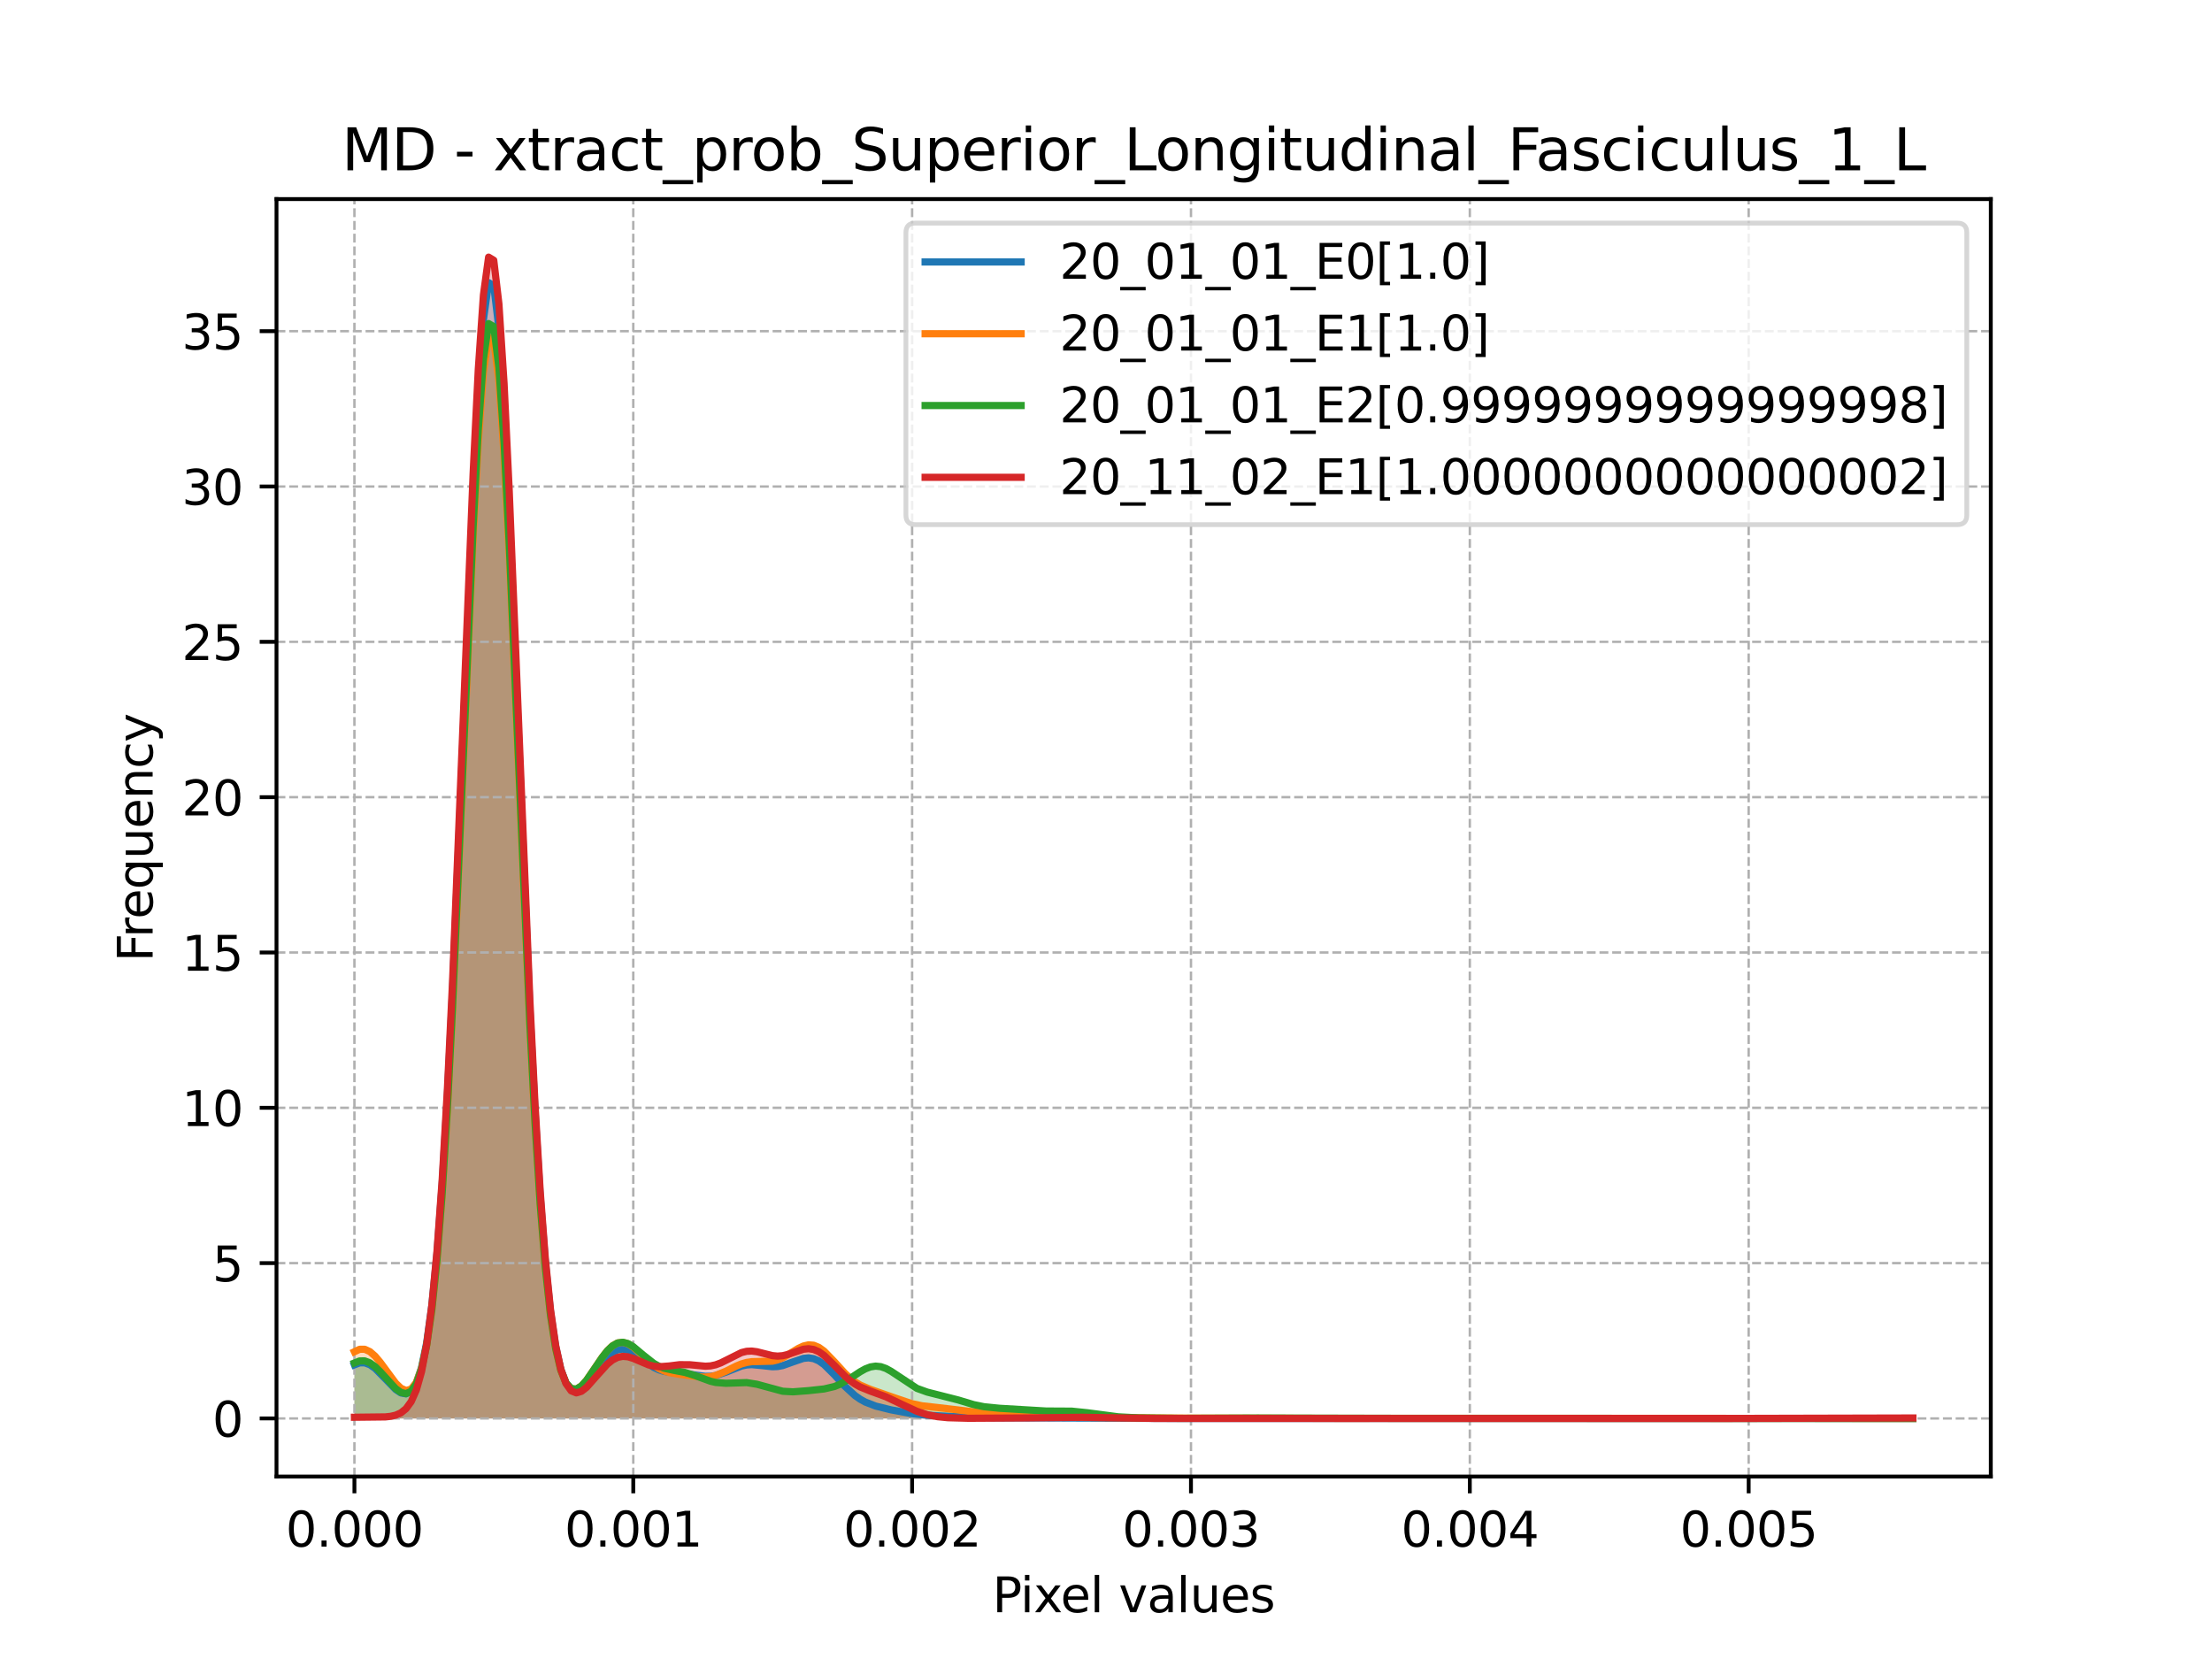 <?xml version="1.0" encoding="utf-8" standalone="no"?>
<!DOCTYPE svg PUBLIC "-//W3C//DTD SVG 1.1//EN"
  "http://www.w3.org/Graphics/SVG/1.1/DTD/svg11.dtd">
<svg xmlns:xlink="http://www.w3.org/1999/xlink" width="460.8pt" height="345.6pt" viewBox="0 0 460.8 345.6" xmlns="http://www.w3.org/2000/svg" version="1.1">
 <defs>
  <style type="text/css">*{stroke-linejoin: round; stroke-linecap: butt}</style>
 </defs>
 <g id="figure_1">
  <g id="patch_1">
   <path d="M 0 345.6 
L 460.8 345.6 
L 460.8 0 
L 0 0 
z
" style="fill: #ffffff"/>
  </g>
  <g id="axes_1">
   <g id="patch_2">
    <path d="M 57.6 307.584 
L 414.72 307.584 
L 414.72 41.472 
L 57.6 41.472 
z
" style="fill: #ffffff"/>
   </g>
   <g id="PolyCollection_1">
    <path d="M 73.833 284.321 
L 73.833 295.488 
L 74.908 295.488 
L 75.983 295.488 
L 77.058 295.488 
L 78.133 295.488 
L 79.208 295.488 
L 80.283 295.488 
L 81.358 295.488 
L 82.433 295.488 
L 83.508 295.488 
L 84.583 295.488 
L 85.658 295.488 
L 86.733 295.488 
L 87.808 295.488 
L 88.883 295.488 
L 89.958 295.488 
L 91.033 295.488 
L 92.108 295.488 
L 93.183 295.488 
L 94.258 295.488 
L 95.333 295.488 
L 96.408 295.488 
L 97.483 295.488 
L 98.558 295.488 
L 99.633 295.488 
L 100.708 295.488 
L 101.783 295.488 
L 102.858 295.488 
L 103.933 295.488 
L 105.008 295.488 
L 106.083 295.488 
L 107.158 295.488 
L 108.233 295.488 
L 109.308 295.488 
L 110.383 295.488 
L 111.458 295.488 
L 112.533 295.488 
L 113.608 295.488 
L 114.683 295.488 
L 115.758 295.488 
L 116.833 295.488 
L 117.908 295.488 
L 118.983 295.488 
L 120.058 295.488 
L 121.133 295.488 
L 122.208 295.488 
L 123.283 295.488 
L 124.358 295.488 
L 125.433 295.488 
L 126.508 295.488 
L 127.583 295.488 
L 128.658 295.488 
L 129.734 295.488 
L 130.809 295.488 
L 131.884 295.488 
L 132.959 295.488 
L 134.034 295.488 
L 135.109 295.488 
L 136.184 295.488 
L 137.259 295.488 
L 138.334 295.488 
L 139.409 295.488 
L 140.484 295.488 
L 141.559 295.488 
L 142.634 295.488 
L 143.709 295.488 
L 144.784 295.488 
L 145.859 295.488 
L 146.934 295.488 
L 148.009 295.488 
L 149.084 295.488 
L 150.159 295.488 
L 151.234 295.488 
L 152.309 295.488 
L 153.384 295.488 
L 154.459 295.488 
L 155.534 295.488 
L 156.609 295.488 
L 157.684 295.488 
L 158.759 295.488 
L 159.834 295.488 
L 160.909 295.488 
L 161.984 295.488 
L 163.059 295.488 
L 164.134 295.488 
L 165.209 295.488 
L 166.284 295.488 
L 167.359 295.488 
L 168.434 295.488 
L 169.509 295.488 
L 170.584 295.488 
L 171.659 295.488 
L 172.734 295.488 
L 173.809 295.488 
L 174.884 295.488 
L 175.959 295.488 
L 177.034 295.488 
L 178.109 295.488 
L 179.184 295.488 
L 180.259 295.488 
L 181.334 295.488 
L 182.409 295.488 
L 183.484 295.488 
L 184.559 295.488 
L 185.634 295.488 
L 186.709 295.488 
L 187.784 295.488 
L 188.859 295.488 
L 189.934 295.488 
L 191.009 295.488 
L 192.084 295.488 
L 193.159 295.488 
L 194.234 295.488 
L 195.309 295.488 
L 196.384 295.488 
L 197.459 295.488 
L 198.534 295.488 
L 199.609 295.488 
L 200.685 295.488 
L 201.76 295.488 
L 202.835 295.488 
L 203.91 295.488 
L 204.985 295.488 
L 206.06 295.488 
L 207.135 295.488 
L 208.21 295.488 
L 209.285 295.488 
L 210.36 295.488 
L 211.435 295.488 
L 212.51 295.488 
L 213.585 295.488 
L 214.66 295.488 
L 215.735 295.488 
L 216.81 295.488 
L 217.885 295.488 
L 218.96 295.488 
L 220.035 295.488 
L 221.11 295.488 
L 222.185 295.488 
L 223.26 295.488 
L 224.335 295.488 
L 225.41 295.488 
L 226.485 295.488 
L 227.56 295.488 
L 228.635 295.488 
L 229.71 295.488 
L 230.785 295.488 
L 231.86 295.488 
L 232.935 295.488 
L 234.01 295.488 
L 235.085 295.488 
L 236.16 295.488 
L 237.235 295.488 
L 238.31 295.488 
L 239.385 295.488 
L 240.46 295.488 
L 241.535 295.488 
L 242.61 295.488 
L 243.685 295.488 
L 244.76 295.488 
L 245.835 295.488 
L 246.91 295.488 
L 247.985 295.488 
L 249.06 295.488 
L 250.135 295.488 
L 251.21 295.488 
L 252.285 295.488 
L 253.36 295.488 
L 254.435 295.488 
L 255.51 295.488 
L 256.585 295.488 
L 257.66 295.488 
L 258.735 295.488 
L 259.81 295.488 
L 260.885 295.488 
L 261.96 295.488 
L 263.035 295.488 
L 264.11 295.488 
L 265.185 295.488 
L 266.26 295.488 
L 267.335 295.488 
L 268.41 295.488 
L 269.485 295.488 
L 270.56 295.488 
L 271.635 295.488 
L 272.711 295.488 
L 273.786 295.488 
L 274.861 295.488 
L 275.936 295.488 
L 277.011 295.488 
L 278.086 295.488 
L 279.161 295.488 
L 280.236 295.488 
L 281.311 295.488 
L 282.386 295.488 
L 283.461 295.488 
L 284.536 295.488 
L 285.611 295.488 
L 286.686 295.488 
L 287.761 295.488 
L 288.836 295.488 
L 289.911 295.488 
L 290.986 295.488 
L 292.061 295.488 
L 293.136 295.488 
L 294.211 295.488 
L 295.286 295.488 
L 296.361 295.488 
L 297.436 295.488 
L 298.511 295.488 
L 299.586 295.488 
L 300.661 295.488 
L 301.736 295.488 
L 302.811 295.488 
L 303.886 295.488 
L 304.961 295.488 
L 306.036 295.488 
L 307.111 295.488 
L 308.186 295.488 
L 309.261 295.488 
L 310.336 295.488 
L 311.411 295.488 
L 312.486 295.488 
L 313.561 295.488 
L 314.636 295.488 
L 315.711 295.488 
L 316.786 295.488 
L 317.861 295.488 
L 318.936 295.488 
L 320.011 295.488 
L 321.086 295.488 
L 322.161 295.488 
L 323.236 295.488 
L 324.311 295.488 
L 325.386 295.488 
L 326.461 295.488 
L 327.536 295.488 
L 328.611 295.488 
L 329.686 295.488 
L 330.761 295.488 
L 331.836 295.488 
L 332.911 295.488 
L 333.986 295.488 
L 335.061 295.488 
L 336.136 295.488 
L 337.211 295.488 
L 338.286 295.488 
L 339.361 295.488 
L 340.436 295.488 
L 341.511 295.488 
L 342.586 295.488 
L 343.662 295.488 
L 344.737 295.488 
L 345.812 295.488 
L 346.887 295.488 
L 347.962 295.488 
L 349.037 295.488 
L 350.112 295.488 
L 351.187 295.488 
L 352.262 295.488 
L 353.337 295.488 
L 354.412 295.488 
L 355.487 295.488 
L 356.562 295.488 
L 357.637 295.488 
L 358.712 295.488 
L 359.787 295.488 
L 360.862 295.488 
L 361.937 295.488 
L 363.012 295.488 
L 364.087 295.488 
L 365.162 295.488 
L 366.237 295.488 
L 367.312 295.488 
L 368.387 295.488 
L 369.462 295.488 
L 370.537 295.488 
L 371.612 295.488 
L 372.687 295.488 
L 373.762 295.488 
L 374.837 295.488 
L 375.912 295.488 
L 376.987 295.488 
L 378.062 295.488 
L 379.137 295.488 
L 380.212 295.488 
L 381.287 295.488 
L 382.362 295.488 
L 383.437 295.488 
L 384.512 295.488 
L 385.587 295.488 
L 386.662 295.488 
L 387.737 295.488 
L 388.812 295.488 
L 389.887 295.488 
L 390.962 295.488 
L 392.037 295.488 
L 393.112 295.488 
L 394.187 295.488 
L 395.262 295.488 
L 396.337 295.488 
L 397.412 295.488 
L 398.487 295.488 
L 398.487 295.487 
L 398.487 295.487 
L 397.412 295.487 
L 396.337 295.487 
L 395.262 295.486 
L 394.187 295.485 
L 393.112 295.484 
L 392.037 295.482 
L 390.962 295.48 
L 389.887 295.478 
L 388.812 295.476 
L 387.737 295.474 
L 386.662 295.472 
L 385.587 295.471 
L 384.512 295.47 
L 383.437 295.47 
L 382.362 295.47 
L 381.287 295.471 
L 380.212 295.472 
L 379.137 295.474 
L 378.062 295.476 
L 376.987 295.478 
L 375.912 295.48 
L 374.837 295.482 
L 373.762 295.484 
L 372.687 295.485 
L 371.612 295.486 
L 370.537 295.486 
L 369.462 295.487 
L 368.387 295.487 
L 367.312 295.487 
L 366.237 295.487 
L 365.162 295.487 
L 364.087 295.487 
L 363.012 295.487 
L 361.937 295.486 
L 360.862 295.486 
L 359.787 295.486 
L 358.712 295.485 
L 357.637 295.485 
L 356.562 295.485 
L 355.487 295.485 
L 354.412 295.485 
L 353.337 295.485 
L 352.262 295.485 
L 351.187 295.485 
L 350.112 295.485 
L 349.037 295.485 
L 347.962 295.485 
L 346.887 295.485 
L 345.812 295.485 
L 344.737 295.485 
L 343.662 295.485 
L 342.586 295.485 
L 341.511 295.485 
L 340.436 295.485 
L 339.361 295.485 
L 338.286 295.485 
L 337.211 295.485 
L 336.136 295.485 
L 335.061 295.485 
L 333.986 295.485 
L 332.911 295.485 
L 331.836 295.485 
L 330.761 295.485 
L 329.686 295.485 
L 328.611 295.485 
L 327.536 295.485 
L 326.461 295.485 
L 325.386 295.485 
L 324.311 295.485 
L 323.236 295.485 
L 322.161 295.485 
L 321.086 295.485 
L 320.011 295.485 
L 318.936 295.485 
L 317.861 295.485 
L 316.786 295.485 
L 315.711 295.485 
L 314.636 295.485 
L 313.561 295.485 
L 312.486 295.485 
L 311.411 295.485 
L 310.336 295.485 
L 309.261 295.485 
L 308.186 295.485 
L 307.111 295.485 
L 306.036 295.485 
L 304.961 295.485 
L 303.886 295.485 
L 302.811 295.485 
L 301.736 295.485 
L 300.661 295.485 
L 299.586 295.485 
L 298.511 295.485 
L 297.436 295.485 
L 296.361 295.485 
L 295.286 295.485 
L 294.211 295.485 
L 293.136 295.485 
L 292.061 295.485 
L 290.986 295.485 
L 289.911 295.485 
L 288.836 295.485 
L 287.761 295.485 
L 286.686 295.485 
L 285.611 295.485 
L 284.536 295.485 
L 283.461 295.485 
L 282.386 295.485 
L 281.311 295.485 
L 280.236 295.485 
L 279.161 295.485 
L 278.086 295.485 
L 277.011 295.485 
L 275.936 295.485 
L 274.861 295.485 
L 273.786 295.485 
L 272.711 295.485 
L 271.635 295.485 
L 270.56 295.485 
L 269.485 295.485 
L 268.41 295.485 
L 267.335 295.485 
L 266.26 295.485 
L 265.185 295.485 
L 264.11 295.485 
L 263.035 295.485 
L 261.96 295.485 
L 260.885 295.485 
L 259.81 295.485 
L 258.735 295.485 
L 257.66 295.485 
L 256.585 295.485 
L 255.51 295.485 
L 254.435 295.485 
L 253.36 295.485 
L 252.285 295.485 
L 251.21 295.485 
L 250.135 295.485 
L 249.06 295.485 
L 247.985 295.485 
L 246.91 295.485 
L 245.835 295.485 
L 244.76 295.485 
L 243.685 295.485 
L 242.61 295.485 
L 241.535 295.485 
L 240.46 295.485 
L 239.385 295.484 
L 238.31 295.483 
L 237.235 295.481 
L 236.16 295.478 
L 235.085 295.475 
L 234.01 295.469 
L 232.935 295.463 
L 231.86 295.454 
L 230.785 295.444 
L 229.71 295.432 
L 228.635 295.419 
L 227.56 295.406 
L 226.485 295.394 
L 225.41 295.383 
L 224.335 295.375 
L 223.26 295.369 
L 222.185 295.367 
L 221.11 295.369 
L 220.035 295.372 
L 218.96 295.377 
L 217.885 295.383 
L 216.81 295.388 
L 215.735 295.392 
L 214.66 295.394 
L 213.585 295.394 
L 212.51 295.392 
L 211.435 295.389 
L 210.36 295.384 
L 209.285 295.378 
L 208.21 295.368 
L 207.135 295.356 
L 206.06 295.339 
L 204.985 295.317 
L 203.91 295.289 
L 202.835 295.256 
L 201.76 295.217 
L 200.685 295.176 
L 199.609 295.132 
L 198.534 295.088 
L 197.459 295.045 
L 196.384 295 
L 195.309 294.952 
L 194.234 294.896 
L 193.159 294.826 
L 192.084 294.737 
L 191.009 294.624 
L 189.934 294.484 
L 188.859 294.318 
L 187.784 294.13 
L 186.709 293.923 
L 185.634 293.702 
L 184.559 293.465 
L 183.484 293.205 
L 182.409 292.905 
L 181.334 292.539 
L 180.259 292.074 
L 179.184 291.478 
L 178.109 290.727 
L 177.034 289.812 
L 175.959 288.75 
L 174.884 287.585 
L 173.809 286.388 
L 172.734 285.247 
L 171.659 284.257 
L 170.584 283.501 
L 169.509 283.033 
L 168.434 282.867 
L 167.359 282.976 
L 166.284 283.287 
L 165.209 283.707 
L 164.134 284.132 
L 163.059 284.473 
L 161.984 284.674 
L 160.909 284.719 
L 159.834 284.635 
L 158.759 284.482 
L 157.684 284.338 
L 156.609 284.275 
L 155.534 284.348 
L 154.459 284.575 
L 153.384 284.936 
L 152.309 285.382 
L 151.234 285.844 
L 150.159 286.25 
L 149.084 286.545 
L 148.009 286.698 
L 146.934 286.713 
L 145.859 286.62 
L 144.784 286.467 
L 143.709 286.303 
L 142.634 286.166 
L 141.559 286.066 
L 140.484 285.984 
L 139.409 285.877 
L 138.334 285.686 
L 137.259 285.356 
L 136.184 284.855 
L 135.109 284.185 
L 134.034 283.391 
L 132.959 282.562 
L 131.884 281.811 
L 130.809 281.263 
L 129.734 281.026 
L 128.658 281.177 
L 127.583 281.74 
L 126.508 282.687 
L 125.433 283.939 
L 124.358 285.376 
L 123.283 286.848 
L 122.208 288.189 
L 121.133 289.214 
L 120.058 289.716 
L 118.983 289.445 
L 117.908 288.091 
L 116.833 285.266 
L 115.758 280.495 
L 114.683 273.237 
L 113.608 262.943 
L 112.533 249.138 
L 111.458 231.555 
L 110.383 210.264 
L 109.308 185.8 
L 108.233 159.234 
L 107.158 132.156 
L 106.083 106.561 
L 105.008 84.622 
L 103.933 68.394 
L 102.858 59.502 
L 101.783 58.869 
L 100.708 66.561 
L 99.633 81.778 
L 98.558 102.984 
L 97.483 128.171 
L 96.408 155.162 
L 95.333 181.921 
L 94.258 206.786 
L 93.183 228.608 
L 92.108 246.776 
L 91.033 261.159 
L 89.958 271.988 
L 88.883 279.719 
L 87.808 284.903 
L 86.733 288.093 
L 85.658 289.778 
L 84.583 290.364 
L 83.508 290.173 
L 82.433 289.457 
L 81.358 288.42 
L 80.283 287.237 
L 79.208 286.067 
L 78.133 285.047 
L 77.058 284.297 
L 75.983 283.902 
L 74.908 283.909 
L 73.833 284.321 
z
" clip-path="url(#p33a662654f)" style="fill: #1f77b4; fill-opacity: 0.25"/>
   </g>
   <g id="PolyCollection_2">
    <path d="M 73.833 281.595 
L 73.833 295.488 
L 74.908 295.488 
L 75.983 295.488 
L 77.058 295.488 
L 78.133 295.488 
L 79.208 295.488 
L 80.283 295.488 
L 81.358 295.488 
L 82.433 295.488 
L 83.508 295.488 
L 84.583 295.488 
L 85.658 295.488 
L 86.733 295.488 
L 87.808 295.488 
L 88.883 295.488 
L 89.958 295.488 
L 91.033 295.488 
L 92.108 295.488 
L 93.183 295.488 
L 94.258 295.488 
L 95.333 295.488 
L 96.408 295.488 
L 97.483 295.488 
L 98.558 295.488 
L 99.633 295.488 
L 100.708 295.488 
L 101.783 295.488 
L 102.858 295.488 
L 103.933 295.488 
L 105.008 295.488 
L 106.083 295.488 
L 107.158 295.488 
L 108.233 295.488 
L 109.308 295.488 
L 110.383 295.488 
L 111.458 295.488 
L 112.533 295.488 
L 113.608 295.488 
L 114.683 295.488 
L 115.758 295.488 
L 116.833 295.488 
L 117.908 295.488 
L 118.983 295.488 
L 120.058 295.488 
L 121.133 295.488 
L 122.208 295.488 
L 123.283 295.488 
L 124.358 295.488 
L 125.433 295.488 
L 126.508 295.488 
L 127.583 295.488 
L 128.658 295.488 
L 129.734 295.488 
L 130.809 295.488 
L 131.884 295.488 
L 132.959 295.488 
L 134.034 295.488 
L 135.109 295.488 
L 136.184 295.488 
L 137.259 295.488 
L 138.334 295.488 
L 139.409 295.488 
L 140.484 295.488 
L 141.559 295.488 
L 142.634 295.488 
L 143.709 295.488 
L 144.784 295.488 
L 145.859 295.488 
L 146.934 295.488 
L 148.009 295.488 
L 149.084 295.488 
L 150.159 295.488 
L 151.234 295.488 
L 152.309 295.488 
L 153.384 295.488 
L 154.459 295.488 
L 155.534 295.488 
L 156.609 295.488 
L 157.684 295.488 
L 158.759 295.488 
L 159.834 295.488 
L 160.909 295.488 
L 161.984 295.488 
L 163.059 295.488 
L 164.134 295.488 
L 165.209 295.488 
L 166.284 295.488 
L 167.359 295.488 
L 168.434 295.488 
L 169.509 295.488 
L 170.584 295.488 
L 171.659 295.488 
L 172.734 295.488 
L 173.809 295.488 
L 174.884 295.488 
L 175.959 295.488 
L 177.034 295.488 
L 178.109 295.488 
L 179.184 295.488 
L 180.259 295.488 
L 181.334 295.488 
L 182.409 295.488 
L 183.484 295.488 
L 184.559 295.488 
L 185.634 295.488 
L 186.709 295.488 
L 187.784 295.488 
L 188.859 295.488 
L 189.934 295.488 
L 191.009 295.488 
L 192.084 295.488 
L 193.159 295.488 
L 194.234 295.488 
L 195.309 295.488 
L 196.384 295.488 
L 197.459 295.488 
L 198.534 295.488 
L 199.609 295.488 
L 200.685 295.488 
L 201.76 295.488 
L 202.835 295.488 
L 203.91 295.488 
L 204.985 295.488 
L 206.06 295.488 
L 207.135 295.488 
L 208.21 295.488 
L 209.285 295.488 
L 210.36 295.488 
L 211.435 295.488 
L 212.51 295.488 
L 213.585 295.488 
L 214.66 295.488 
L 215.735 295.488 
L 216.81 295.488 
L 217.885 295.488 
L 218.96 295.488 
L 220.035 295.488 
L 221.11 295.488 
L 222.185 295.488 
L 223.26 295.488 
L 224.335 295.488 
L 225.41 295.488 
L 226.485 295.488 
L 227.56 295.488 
L 228.635 295.488 
L 229.71 295.488 
L 230.785 295.488 
L 231.86 295.488 
L 232.935 295.488 
L 234.01 295.488 
L 235.085 295.488 
L 236.16 295.488 
L 237.235 295.488 
L 238.31 295.488 
L 239.385 295.488 
L 240.46 295.488 
L 241.535 295.488 
L 242.61 295.488 
L 243.685 295.488 
L 244.76 295.488 
L 245.835 295.488 
L 246.91 295.488 
L 247.985 295.488 
L 249.06 295.488 
L 250.135 295.488 
L 251.21 295.488 
L 252.285 295.488 
L 253.36 295.488 
L 254.435 295.488 
L 255.51 295.488 
L 256.585 295.488 
L 257.66 295.488 
L 258.735 295.488 
L 259.81 295.488 
L 260.885 295.488 
L 261.96 295.488 
L 263.035 295.488 
L 264.11 295.488 
L 265.185 295.488 
L 266.26 295.488 
L 267.335 295.488 
L 268.41 295.488 
L 269.485 295.488 
L 270.56 295.488 
L 271.635 295.488 
L 272.711 295.488 
L 273.786 295.488 
L 274.861 295.488 
L 275.936 295.488 
L 277.011 295.488 
L 278.086 295.488 
L 279.161 295.488 
L 280.236 295.488 
L 281.311 295.488 
L 282.386 295.488 
L 283.461 295.488 
L 284.536 295.488 
L 285.611 295.488 
L 286.686 295.488 
L 287.761 295.488 
L 288.836 295.488 
L 289.911 295.488 
L 290.986 295.488 
L 292.061 295.488 
L 293.136 295.488 
L 294.211 295.488 
L 295.286 295.488 
L 296.361 295.488 
L 297.436 295.488 
L 298.511 295.488 
L 299.586 295.488 
L 300.661 295.488 
L 301.736 295.488 
L 302.811 295.488 
L 303.886 295.488 
L 304.961 295.488 
L 306.036 295.488 
L 307.111 295.488 
L 308.186 295.488 
L 309.261 295.488 
L 310.336 295.488 
L 311.411 295.488 
L 312.486 295.488 
L 313.561 295.488 
L 314.636 295.488 
L 315.711 295.488 
L 316.786 295.488 
L 317.861 295.488 
L 318.936 295.488 
L 320.011 295.488 
L 321.086 295.488 
L 322.161 295.488 
L 323.236 295.488 
L 324.311 295.488 
L 325.386 295.488 
L 326.461 295.488 
L 327.536 295.488 
L 328.611 295.488 
L 329.686 295.488 
L 330.761 295.488 
L 331.836 295.488 
L 332.911 295.488 
L 333.986 295.488 
L 335.061 295.488 
L 336.136 295.488 
L 337.211 295.488 
L 338.286 295.488 
L 339.361 295.488 
L 340.436 295.488 
L 341.511 295.488 
L 342.586 295.488 
L 343.662 295.488 
L 344.737 295.488 
L 345.812 295.488 
L 346.887 295.488 
L 347.962 295.488 
L 349.037 295.488 
L 350.112 295.488 
L 351.187 295.488 
L 352.262 295.488 
L 353.337 295.488 
L 354.412 295.488 
L 355.487 295.488 
L 356.562 295.488 
L 357.637 295.488 
L 358.712 295.488 
L 359.787 295.488 
L 360.862 295.488 
L 361.937 295.488 
L 363.012 295.488 
L 364.087 295.488 
L 365.162 295.488 
L 366.237 295.488 
L 367.312 295.488 
L 368.387 295.488 
L 369.462 295.488 
L 370.537 295.488 
L 371.612 295.488 
L 372.687 295.488 
L 373.762 295.488 
L 374.837 295.488 
L 375.912 295.488 
L 376.987 295.488 
L 378.062 295.488 
L 379.137 295.488 
L 380.212 295.488 
L 381.287 295.488 
L 382.362 295.488 
L 383.437 295.488 
L 384.512 295.488 
L 385.587 295.488 
L 386.662 295.488 
L 387.737 295.488 
L 388.812 295.488 
L 389.887 295.488 
L 390.962 295.488 
L 392.037 295.488 
L 393.112 295.488 
L 394.187 295.488 
L 395.262 295.488 
L 396.337 295.488 
L 397.412 295.488 
L 398.487 295.488 
L 398.487 295.488 
L 398.487 295.488 
L 397.412 295.488 
L 396.337 295.487 
L 395.262 295.487 
L 394.187 295.486 
L 393.112 295.486 
L 392.037 295.485 
L 390.962 295.484 
L 389.887 295.483 
L 388.812 295.482 
L 387.737 295.481 
L 386.662 295.48 
L 385.587 295.479 
L 384.512 295.478 
L 383.437 295.478 
L 382.362 295.478 
L 381.287 295.478 
L 380.212 295.478 
L 379.137 295.478 
L 378.062 295.478 
L 376.987 295.477 
L 375.912 295.477 
L 374.837 295.477 
L 373.762 295.476 
L 372.687 295.475 
L 371.612 295.475 
L 370.537 295.475 
L 369.462 295.474 
L 368.387 295.474 
L 367.312 295.474 
L 366.237 295.474 
L 365.162 295.473 
L 364.087 295.473 
L 363.012 295.472 
L 361.937 295.471 
L 360.862 295.47 
L 359.787 295.468 
L 358.712 295.467 
L 357.637 295.467 
L 356.562 295.466 
L 355.487 295.466 
L 354.412 295.467 
L 353.337 295.467 
L 352.262 295.468 
L 351.187 295.468 
L 350.112 295.468 
L 349.037 295.468 
L 347.962 295.468 
L 346.887 295.467 
L 345.812 295.466 
L 344.737 295.466 
L 343.662 295.466 
L 342.586 295.466 
L 341.511 295.466 
L 340.436 295.467 
L 339.361 295.467 
L 338.286 295.468 
L 337.211 295.468 
L 336.136 295.468 
L 335.061 295.468 
L 333.986 295.467 
L 332.911 295.467 
L 331.836 295.466 
L 330.761 295.466 
L 329.686 295.466 
L 328.611 295.466 
L 327.536 295.466 
L 326.461 295.467 
L 325.386 295.468 
L 324.311 295.468 
L 323.236 295.468 
L 322.161 295.468 
L 321.086 295.468 
L 320.011 295.468 
L 318.936 295.467 
L 317.861 295.467 
L 316.786 295.467 
L 315.711 295.468 
L 314.636 295.468 
L 313.561 295.47 
L 312.486 295.471 
L 311.411 295.473 
L 310.336 295.475 
L 309.261 295.476 
L 308.186 295.478 
L 307.111 295.479 
L 306.036 295.479 
L 304.961 295.48 
L 303.886 295.481 
L 302.811 295.481 
L 301.736 295.481 
L 300.661 295.482 
L 299.586 295.482 
L 298.511 295.482 
L 297.436 295.483 
L 296.361 295.483 
L 295.286 295.483 
L 294.211 295.483 
L 293.136 295.482 
L 292.061 295.482 
L 290.986 295.482 
L 289.911 295.482 
L 288.836 295.481 
L 287.761 295.481 
L 286.686 295.481 
L 285.611 295.48 
L 284.536 295.479 
L 283.461 295.478 
L 282.386 295.477 
L 281.311 295.475 
L 280.236 295.474 
L 279.161 295.472 
L 278.086 295.471 
L 277.011 295.469 
L 275.936 295.467 
L 274.861 295.465 
L 273.786 295.463 
L 272.711 295.459 
L 271.635 295.455 
L 270.56 295.45 
L 269.485 295.444 
L 268.41 295.438 
L 267.335 295.431 
L 266.26 295.425 
L 265.185 295.42 
L 264.11 295.417 
L 263.035 295.415 
L 261.96 295.415 
L 260.885 295.417 
L 259.81 295.421 
L 258.735 295.425 
L 257.66 295.429 
L 256.585 295.434 
L 255.51 295.437 
L 254.435 295.439 
L 253.36 295.44 
L 252.285 295.44 
L 251.21 295.438 
L 250.135 295.435 
L 249.06 295.43 
L 247.985 295.423 
L 246.91 295.413 
L 245.835 295.4 
L 244.76 295.383 
L 243.685 295.363 
L 242.61 295.34 
L 241.535 295.315 
L 240.46 295.29 
L 239.385 295.267 
L 238.31 295.247 
L 237.235 295.234 
L 236.16 295.226 
L 235.085 295.226 
L 234.01 295.232 
L 232.935 295.241 
L 231.86 295.254 
L 230.785 295.266 
L 229.71 295.276 
L 228.635 295.283 
L 227.56 295.286 
L 226.485 295.284 
L 225.41 295.28 
L 224.335 295.271 
L 223.26 295.259 
L 222.185 295.242 
L 221.11 295.22 
L 220.035 295.189 
L 218.96 295.149 
L 217.885 295.097 
L 216.81 295.033 
L 215.735 294.959 
L 214.66 294.877 
L 213.585 294.793 
L 212.51 294.712 
L 211.435 294.638 
L 210.36 294.575 
L 209.285 294.523 
L 208.21 294.48 
L 207.135 294.44 
L 206.06 294.393 
L 204.985 294.333 
L 203.91 294.251 
L 202.835 294.145 
L 201.76 294.017 
L 200.685 293.872 
L 199.609 293.721 
L 198.534 293.573 
L 197.459 293.438 
L 196.384 293.32 
L 195.309 293.215 
L 194.234 293.114 
L 193.159 292.999 
L 192.084 292.852 
L 191.009 292.656 
L 189.934 292.399 
L 188.859 292.082 
L 187.784 291.714 
L 186.709 291.314 
L 185.634 290.908 
L 184.559 290.514 
L 183.484 290.146 
L 182.409 289.795 
L 181.334 289.437 
L 180.259 289.03 
L 179.184 288.524 
L 178.109 287.871 
L 177.034 287.04 
L 175.959 286.032 
L 174.884 284.882 
L 173.809 283.666 
L 172.734 282.485 
L 171.659 281.455 
L 170.584 280.681 
L 169.509 280.238 
L 168.434 280.154 
L 167.359 280.402 
L 166.284 280.909 
L 165.209 281.564 
L 164.134 282.246 
L 163.059 282.846 
L 161.984 283.292 
L 160.909 283.554 
L 159.834 283.653 
L 158.759 283.65 
L 157.684 283.626 
L 156.609 283.662 
L 155.534 283.82 
L 154.459 284.125 
L 153.384 284.566 
L 152.309 285.094 
L 151.234 285.643 
L 150.159 286.14 
L 149.084 286.526 
L 148.009 286.767 
L 146.934 286.861 
L 145.859 286.833 
L 144.784 286.726 
L 143.709 286.584 
L 142.634 286.441 
L 141.559 286.302 
L 140.484 286.147 
L 139.409 285.933 
L 138.334 285.601 
L 137.259 285.103 
L 136.184 284.411 
L 135.109 283.538 
L 134.034 282.541 
L 132.959 281.521 
L 131.884 280.607 
L 130.809 279.935 
L 129.734 279.625 
L 128.658 279.756 
L 127.583 280.354 
L 126.508 281.386 
L 125.433 282.763 
L 124.358 284.352 
L 123.283 285.994 
L 122.208 287.509 
L 121.133 288.709 
L 120.058 289.383 
L 118.983 289.29 
L 117.908 288.134 
L 116.833 285.545 
L 115.758 281.077 
L 114.683 274.219 
L 113.608 264.454 
L 112.533 251.336 
L 111.458 234.612 
L 110.383 214.353 
L 109.308 191.07 
L 108.233 165.784 
L 107.158 140.009 
L 106.083 115.646 
L 105.008 94.762 
L 103.933 79.315 
L 102.858 70.851 
L 101.783 70.248 
L 100.708 77.57 
L 99.633 92.055 
L 98.558 112.241 
L 97.483 136.215 
L 96.408 161.907 
L 95.333 187.375 
L 94.258 211.038 
L 93.183 231.798 
L 92.108 249.072 
L 91.033 262.73 
L 89.958 272.987 
L 88.883 280.268 
L 87.808 285.091 
L 86.733 287.972 
L 85.658 289.372 
L 84.583 289.673 
L 83.508 289.181 
L 82.433 288.145 
L 81.358 286.776 
L 80.283 285.263 
L 79.208 283.786 
L 78.133 282.507 
L 77.058 281.568 
L 75.983 281.075 
L 74.908 281.083 
L 73.833 281.595 
z
" clip-path="url(#p33a662654f)" style="fill: #ff7f0e; fill-opacity: 0.25"/>
   </g>
   <g id="PolyCollection_3">
    <path d="M 73.833 283.932 
L 73.833 295.488 
L 74.908 295.488 
L 75.983 295.488 
L 77.058 295.488 
L 78.133 295.488 
L 79.208 295.488 
L 80.283 295.488 
L 81.358 295.488 
L 82.433 295.488 
L 83.508 295.488 
L 84.583 295.488 
L 85.658 295.488 
L 86.733 295.488 
L 87.808 295.488 
L 88.883 295.488 
L 89.958 295.488 
L 91.033 295.488 
L 92.108 295.488 
L 93.183 295.488 
L 94.258 295.488 
L 95.333 295.488 
L 96.408 295.488 
L 97.483 295.488 
L 98.558 295.488 
L 99.633 295.488 
L 100.708 295.488 
L 101.783 295.488 
L 102.858 295.488 
L 103.933 295.488 
L 105.008 295.488 
L 106.083 295.488 
L 107.158 295.488 
L 108.233 295.488 
L 109.308 295.488 
L 110.383 295.488 
L 111.458 295.488 
L 112.533 295.488 
L 113.608 295.488 
L 114.683 295.488 
L 115.758 295.488 
L 116.833 295.488 
L 117.908 295.488 
L 118.983 295.488 
L 120.058 295.488 
L 121.133 295.488 
L 122.208 295.488 
L 123.283 295.488 
L 124.358 295.488 
L 125.433 295.488 
L 126.508 295.488 
L 127.583 295.488 
L 128.658 295.488 
L 129.734 295.488 
L 130.809 295.488 
L 131.884 295.488 
L 132.959 295.488 
L 134.034 295.488 
L 135.109 295.488 
L 136.184 295.488 
L 137.259 295.488 
L 138.334 295.488 
L 139.409 295.488 
L 140.484 295.488 
L 141.559 295.488 
L 142.634 295.488 
L 143.709 295.488 
L 144.784 295.488 
L 145.859 295.488 
L 146.934 295.488 
L 148.009 295.488 
L 149.084 295.488 
L 150.159 295.488 
L 151.234 295.488 
L 152.309 295.488 
L 153.384 295.488 
L 154.459 295.488 
L 155.534 295.488 
L 156.609 295.488 
L 157.684 295.488 
L 158.759 295.488 
L 159.834 295.488 
L 160.909 295.488 
L 161.984 295.488 
L 163.059 295.488 
L 164.134 295.488 
L 165.209 295.488 
L 166.284 295.488 
L 167.359 295.488 
L 168.434 295.488 
L 169.509 295.488 
L 170.584 295.488 
L 171.659 295.488 
L 172.734 295.488 
L 173.809 295.488 
L 174.884 295.488 
L 175.959 295.488 
L 177.034 295.488 
L 178.109 295.488 
L 179.184 295.488 
L 180.259 295.488 
L 181.334 295.488 
L 182.409 295.488 
L 183.484 295.488 
L 184.559 295.488 
L 185.634 295.488 
L 186.709 295.488 
L 187.784 295.488 
L 188.859 295.488 
L 189.934 295.488 
L 191.009 295.488 
L 192.084 295.488 
L 193.159 295.488 
L 194.234 295.488 
L 195.309 295.488 
L 196.384 295.488 
L 197.459 295.488 
L 198.534 295.488 
L 199.609 295.488 
L 200.685 295.488 
L 201.76 295.488 
L 202.835 295.488 
L 203.91 295.488 
L 204.985 295.488 
L 206.06 295.488 
L 207.135 295.488 
L 208.21 295.488 
L 209.285 295.488 
L 210.36 295.488 
L 211.435 295.488 
L 212.51 295.488 
L 213.585 295.488 
L 214.66 295.488 
L 215.735 295.488 
L 216.81 295.488 
L 217.885 295.488 
L 218.96 295.488 
L 220.035 295.488 
L 221.11 295.488 
L 222.185 295.488 
L 223.26 295.488 
L 224.335 295.488 
L 225.41 295.488 
L 226.485 295.488 
L 227.56 295.488 
L 228.635 295.488 
L 229.71 295.488 
L 230.785 295.488 
L 231.86 295.488 
L 232.935 295.488 
L 234.01 295.488 
L 235.085 295.488 
L 236.16 295.488 
L 237.235 295.488 
L 238.31 295.488 
L 239.385 295.488 
L 240.46 295.488 
L 241.535 295.488 
L 242.61 295.488 
L 243.685 295.488 
L 244.76 295.488 
L 245.835 295.488 
L 246.91 295.488 
L 247.985 295.488 
L 249.06 295.488 
L 250.135 295.488 
L 251.21 295.488 
L 252.285 295.488 
L 253.36 295.488 
L 254.435 295.488 
L 255.51 295.488 
L 256.585 295.488 
L 257.66 295.488 
L 258.735 295.488 
L 259.81 295.488 
L 260.885 295.488 
L 261.96 295.488 
L 263.035 295.488 
L 264.11 295.488 
L 265.185 295.488 
L 266.26 295.488 
L 267.335 295.488 
L 268.41 295.488 
L 269.485 295.488 
L 270.56 295.488 
L 271.635 295.488 
L 272.711 295.488 
L 273.786 295.488 
L 274.861 295.488 
L 275.936 295.488 
L 277.011 295.488 
L 278.086 295.488 
L 279.161 295.488 
L 280.236 295.488 
L 281.311 295.488 
L 282.386 295.488 
L 283.461 295.488 
L 284.536 295.488 
L 285.611 295.488 
L 286.686 295.488 
L 287.761 295.488 
L 288.836 295.488 
L 289.911 295.488 
L 290.986 295.488 
L 292.061 295.488 
L 293.136 295.488 
L 294.211 295.488 
L 295.286 295.488 
L 296.361 295.488 
L 297.436 295.488 
L 298.511 295.488 
L 299.586 295.488 
L 300.661 295.488 
L 301.736 295.488 
L 302.811 295.488 
L 303.886 295.488 
L 304.961 295.488 
L 306.036 295.488 
L 307.111 295.488 
L 308.186 295.488 
L 309.261 295.488 
L 310.336 295.488 
L 311.411 295.488 
L 312.486 295.488 
L 313.561 295.488 
L 314.636 295.488 
L 315.711 295.488 
L 316.786 295.488 
L 317.861 295.488 
L 318.936 295.488 
L 320.011 295.488 
L 321.086 295.488 
L 322.161 295.488 
L 323.236 295.488 
L 324.311 295.488 
L 325.386 295.488 
L 326.461 295.488 
L 327.536 295.488 
L 328.611 295.488 
L 329.686 295.488 
L 330.761 295.488 
L 331.836 295.488 
L 332.911 295.488 
L 333.986 295.488 
L 335.061 295.488 
L 336.136 295.488 
L 337.211 295.488 
L 338.286 295.488 
L 339.361 295.488 
L 340.436 295.488 
L 341.511 295.488 
L 342.586 295.488 
L 343.662 295.488 
L 344.737 295.488 
L 345.812 295.488 
L 346.887 295.488 
L 347.962 295.488 
L 349.037 295.488 
L 350.112 295.488 
L 351.187 295.488 
L 352.262 295.488 
L 353.337 295.488 
L 354.412 295.488 
L 355.487 295.488 
L 356.562 295.488 
L 357.637 295.488 
L 358.712 295.488 
L 359.787 295.488 
L 360.862 295.488 
L 361.937 295.488 
L 363.012 295.488 
L 364.087 295.488 
L 365.162 295.488 
L 366.237 295.488 
L 367.312 295.488 
L 368.387 295.488 
L 369.462 295.488 
L 370.537 295.488 
L 371.612 295.488 
L 372.687 295.488 
L 373.762 295.488 
L 374.837 295.488 
L 375.912 295.488 
L 376.987 295.488 
L 378.062 295.488 
L 379.137 295.488 
L 380.212 295.488 
L 381.287 295.488 
L 382.362 295.488 
L 383.437 295.488 
L 384.512 295.488 
L 385.587 295.488 
L 386.662 295.488 
L 387.737 295.488 
L 388.812 295.488 
L 389.887 295.488 
L 390.962 295.488 
L 392.037 295.488 
L 393.112 295.488 
L 394.187 295.488 
L 395.262 295.488 
L 396.337 295.488 
L 397.412 295.488 
L 398.487 295.488 
L 398.487 295.488 
L 398.487 295.488 
L 397.412 295.488 
L 396.337 295.488 
L 395.262 295.488 
L 394.187 295.488 
L 393.112 295.488 
L 392.037 295.488 
L 390.962 295.488 
L 389.887 295.488 
L 388.812 295.488 
L 387.737 295.488 
L 386.662 295.488 
L 385.587 295.488 
L 384.512 295.487 
L 383.437 295.487 
L 382.362 295.486 
L 381.287 295.485 
L 380.212 295.484 
L 379.137 295.483 
L 378.062 295.481 
L 376.987 295.479 
L 375.912 295.477 
L 374.837 295.474 
L 373.762 295.472 
L 372.687 295.47 
L 371.612 295.469 
L 370.537 295.468 
L 369.462 295.467 
L 368.387 295.467 
L 367.312 295.467 
L 366.237 295.467 
L 365.162 295.467 
L 364.087 295.466 
L 363.012 295.466 
L 361.937 295.465 
L 360.862 295.464 
L 359.787 295.463 
L 358.712 295.462 
L 357.637 295.461 
L 356.562 295.461 
L 355.487 295.461 
L 354.412 295.461 
L 353.337 295.462 
L 352.262 295.463 
L 351.187 295.463 
L 350.112 295.464 
L 349.037 295.463 
L 347.962 295.463 
L 346.887 295.462 
L 345.812 295.462 
L 344.737 295.461 
L 343.662 295.461 
L 342.586 295.461 
L 341.511 295.461 
L 340.436 295.462 
L 339.361 295.462 
L 338.286 295.463 
L 337.211 295.463 
L 336.136 295.464 
L 335.061 295.463 
L 333.986 295.463 
L 332.911 295.462 
L 331.836 295.461 
L 330.761 295.461 
L 329.686 295.461 
L 328.611 295.461 
L 327.536 295.461 
L 326.461 295.462 
L 325.386 295.463 
L 324.311 295.463 
L 323.236 295.464 
L 322.161 295.463 
L 321.086 295.463 
L 320.011 295.462 
L 318.936 295.461 
L 317.861 295.461 
L 316.786 295.461 
L 315.711 295.461 
L 314.636 295.461 
L 313.561 295.462 
L 312.486 295.463 
L 311.411 295.463 
L 310.336 295.464 
L 309.261 295.463 
L 308.186 295.463 
L 307.111 295.463 
L 306.036 295.462 
L 304.961 295.461 
L 303.886 295.461 
L 302.811 295.461 
L 301.736 295.461 
L 300.661 295.461 
L 299.586 295.462 
L 298.511 295.463 
L 297.436 295.463 
L 296.361 295.464 
L 295.286 295.463 
L 294.211 295.463 
L 293.136 295.462 
L 292.061 295.461 
L 290.986 295.461 
L 289.911 295.46 
L 288.836 295.46 
L 287.761 295.461 
L 286.686 295.461 
L 285.611 295.461 
L 284.536 295.462 
L 283.461 295.461 
L 282.386 295.461 
L 281.311 295.459 
L 280.236 295.458 
L 279.161 295.456 
L 278.086 295.455 
L 277.011 295.453 
L 275.936 295.451 
L 274.861 295.449 
L 273.786 295.446 
L 272.711 295.443 
L 271.635 295.439 
L 270.56 295.433 
L 269.485 295.427 
L 268.41 295.42 
L 267.335 295.412 
L 266.26 295.405 
L 265.185 295.4 
L 264.11 295.396 
L 263.035 295.395 
L 261.96 295.397 
L 260.885 295.401 
L 259.81 295.408 
L 258.735 295.417 
L 257.66 295.426 
L 256.585 295.435 
L 255.51 295.444 
L 254.435 295.452 
L 253.36 295.459 
L 252.285 295.464 
L 251.21 295.468 
L 250.135 295.47 
L 249.06 295.471 
L 247.985 295.47 
L 246.91 295.469 
L 245.835 295.466 
L 244.76 295.462 
L 243.685 295.457 
L 242.61 295.45 
L 241.535 295.441 
L 240.46 295.43 
L 239.385 295.416 
L 238.31 295.398 
L 237.235 295.373 
L 236.16 295.339 
L 235.085 295.292 
L 234.01 295.229 
L 232.935 295.147 
L 231.86 295.043 
L 230.785 294.918 
L 229.71 294.773 
L 228.635 294.615 
L 227.56 294.453 
L 226.485 294.297 
L 225.41 294.158 
L 224.335 294.046 
L 223.26 293.968 
L 222.185 293.924 
L 221.11 293.909 
L 220.035 293.915 
L 218.96 293.93 
L 217.885 293.939 
L 216.81 293.933 
L 215.735 293.903 
L 214.66 293.85 
L 213.585 293.776 
L 212.51 293.69 
L 211.435 293.602 
L 210.36 293.518 
L 209.285 293.441 
L 208.21 293.368 
L 207.135 293.287 
L 206.06 293.185 
L 204.985 293.044 
L 203.91 292.854 
L 202.835 292.609 
L 201.76 292.314 
L 200.685 291.983 
L 199.609 291.639 
L 198.534 291.305 
L 197.459 290.999 
L 196.384 290.731 
L 195.309 290.492 
L 194.234 290.259 
L 193.159 289.997 
L 192.084 289.663 
L 191.009 289.222 
L 189.934 288.656 
L 188.859 287.969 
L 187.784 287.197 
L 186.709 286.403 
L 185.634 285.668 
L 184.559 285.076 
L 183.484 284.7 
L 182.409 284.589 
L 181.334 284.753 
L 180.259 285.164 
L 179.184 285.762 
L 178.109 286.466 
L 177.034 287.189 
L 175.959 287.856 
L 174.884 288.415 
L 173.809 288.842 
L 172.734 289.143 
L 171.659 289.344 
L 170.584 289.482 
L 169.509 289.591 
L 168.434 289.695 
L 167.359 289.798 
L 166.284 289.888 
L 165.209 289.941 
L 164.134 289.927 
L 163.059 289.824 
L 161.984 289.626 
L 160.909 289.344 
L 159.834 289.01 
L 158.759 288.667 
L 157.684 288.365 
L 156.609 288.141 
L 155.534 288.019 
L 154.459 287.995 
L 153.384 288.043 
L 152.309 288.117 
L 151.234 288.163 
L 150.159 288.131 
L 149.084 287.991 
L 148.009 287.734 
L 146.934 287.38 
L 145.859 286.97 
L 144.784 286.557 
L 143.709 286.188 
L 142.634 285.892 
L 141.559 285.67 
L 140.484 285.491 
L 139.409 285.299 
L 138.334 285.025 
L 137.259 284.605 
L 136.184 284.003 
L 135.109 283.22 
L 134.034 282.308 
L 132.959 281.363 
L 131.884 280.511 
L 130.809 279.888 
L 129.734 279.613 
L 128.658 279.768 
L 127.583 280.381 
L 126.508 281.42 
L 125.433 282.798 
L 124.358 284.385 
L 123.283 286.021 
L 122.208 287.529 
L 121.133 288.718 
L 120.058 289.378 
L 118.983 289.265 
L 117.908 288.078 
L 116.833 285.445 
L 115.758 280.912 
L 114.683 273.962 
L 113.608 264.069 
L 112.533 250.783 
L 111.458 233.847 
L 110.383 213.332 
L 109.308 189.755 
L 108.233 164.15 
L 107.158 138.051 
L 106.083 113.381 
L 105.008 92.234 
L 103.933 76.592 
L 102.858 68.021 
L 101.783 67.411 
L 100.708 74.826 
L 99.633 89.493 
L 98.558 109.934 
L 97.483 134.211 
L 96.408 160.227 
L 95.333 186.019 
L 94.258 209.985 
L 93.183 231.016 
L 92.108 248.523 
L 91.033 262.379 
L 89.958 272.805 
L 88.883 280.238 
L 87.808 285.208 
L 86.733 288.244 
L 85.658 289.819 
L 84.583 290.322 
L 83.508 290.062 
L 82.433 289.286 
L 81.358 288.193 
L 80.283 286.96 
L 79.208 285.743 
L 78.133 284.686 
L 77.058 283.908 
L 75.983 283.499 
L 74.908 283.506 
L 73.833 283.932 
z
" clip-path="url(#p33a662654f)" style="fill: #2ca02c; fill-opacity: 0.25"/>
   </g>
   <g id="PolyCollection_4">
    <path d="M 73.833 295.238 
L 73.833 295.488 
L 74.908 295.488 
L 75.983 295.488 
L 77.058 295.488 
L 78.133 295.488 
L 79.208 295.488 
L 80.283 295.488 
L 81.358 295.488 
L 82.433 295.488 
L 83.508 295.488 
L 84.583 295.488 
L 85.658 295.488 
L 86.733 295.488 
L 87.808 295.488 
L 88.883 295.488 
L 89.958 295.488 
L 91.033 295.488 
L 92.108 295.488 
L 93.183 295.488 
L 94.258 295.488 
L 95.333 295.488 
L 96.408 295.488 
L 97.483 295.488 
L 98.558 295.488 
L 99.633 295.488 
L 100.708 295.488 
L 101.783 295.488 
L 102.858 295.488 
L 103.933 295.488 
L 105.008 295.488 
L 106.083 295.488 
L 107.158 295.488 
L 108.233 295.488 
L 109.308 295.488 
L 110.383 295.488 
L 111.458 295.488 
L 112.533 295.488 
L 113.608 295.488 
L 114.683 295.488 
L 115.758 295.488 
L 116.833 295.488 
L 117.908 295.488 
L 118.983 295.488 
L 120.058 295.488 
L 121.133 295.488 
L 122.208 295.488 
L 123.283 295.488 
L 124.358 295.488 
L 125.433 295.488 
L 126.508 295.488 
L 127.583 295.488 
L 128.658 295.488 
L 129.734 295.488 
L 130.809 295.488 
L 131.884 295.488 
L 132.959 295.488 
L 134.034 295.488 
L 135.109 295.488 
L 136.184 295.488 
L 137.259 295.488 
L 138.334 295.488 
L 139.409 295.488 
L 140.484 295.488 
L 141.559 295.488 
L 142.634 295.488 
L 143.709 295.488 
L 144.784 295.488 
L 145.859 295.488 
L 146.934 295.488 
L 148.009 295.488 
L 149.084 295.488 
L 150.159 295.488 
L 151.234 295.488 
L 152.309 295.488 
L 153.384 295.488 
L 154.459 295.488 
L 155.534 295.488 
L 156.609 295.488 
L 157.684 295.488 
L 158.759 295.488 
L 159.834 295.488 
L 160.909 295.488 
L 161.984 295.488 
L 163.059 295.488 
L 164.134 295.488 
L 165.209 295.488 
L 166.284 295.488 
L 167.359 295.488 
L 168.434 295.488 
L 169.509 295.488 
L 170.584 295.488 
L 171.659 295.488 
L 172.734 295.488 
L 173.809 295.488 
L 174.884 295.488 
L 175.959 295.488 
L 177.034 295.488 
L 178.109 295.488 
L 179.184 295.488 
L 180.259 295.488 
L 181.334 295.488 
L 182.409 295.488 
L 183.484 295.488 
L 184.559 295.488 
L 185.634 295.488 
L 186.709 295.488 
L 187.784 295.488 
L 188.859 295.488 
L 189.934 295.488 
L 191.009 295.488 
L 192.084 295.488 
L 193.159 295.488 
L 194.234 295.488 
L 195.309 295.488 
L 196.384 295.488 
L 197.459 295.488 
L 198.534 295.488 
L 199.609 295.488 
L 200.685 295.488 
L 201.76 295.488 
L 202.835 295.488 
L 203.91 295.488 
L 204.985 295.488 
L 206.06 295.488 
L 207.135 295.488 
L 208.21 295.488 
L 209.285 295.488 
L 210.36 295.488 
L 211.435 295.488 
L 212.51 295.488 
L 213.585 295.488 
L 214.66 295.488 
L 215.735 295.488 
L 216.81 295.488 
L 217.885 295.488 
L 218.96 295.488 
L 220.035 295.488 
L 221.11 295.488 
L 222.185 295.488 
L 223.26 295.488 
L 224.335 295.488 
L 225.41 295.488 
L 226.485 295.488 
L 227.56 295.488 
L 228.635 295.488 
L 229.71 295.488 
L 230.785 295.488 
L 231.86 295.488 
L 232.935 295.488 
L 234.01 295.488 
L 235.085 295.488 
L 236.16 295.488 
L 237.235 295.488 
L 238.31 295.488 
L 239.385 295.488 
L 240.46 295.488 
L 241.535 295.488 
L 242.61 295.488 
L 243.685 295.488 
L 244.76 295.488 
L 245.835 295.488 
L 246.91 295.488 
L 247.985 295.488 
L 249.06 295.488 
L 250.135 295.488 
L 251.21 295.488 
L 252.285 295.488 
L 253.36 295.488 
L 254.435 295.488 
L 255.51 295.488 
L 256.585 295.488 
L 257.66 295.488 
L 258.735 295.488 
L 259.81 295.488 
L 260.885 295.488 
L 261.96 295.488 
L 263.035 295.488 
L 264.11 295.488 
L 265.185 295.488 
L 266.26 295.488 
L 267.335 295.488 
L 268.41 295.488 
L 269.485 295.488 
L 270.56 295.488 
L 271.635 295.488 
L 272.711 295.488 
L 273.786 295.488 
L 274.861 295.488 
L 275.936 295.488 
L 277.011 295.488 
L 278.086 295.488 
L 279.161 295.488 
L 280.236 295.488 
L 281.311 295.488 
L 282.386 295.488 
L 283.461 295.488 
L 284.536 295.488 
L 285.611 295.488 
L 286.686 295.488 
L 287.761 295.488 
L 288.836 295.488 
L 289.911 295.488 
L 290.986 295.488 
L 292.061 295.488 
L 293.136 295.488 
L 294.211 295.488 
L 295.286 295.488 
L 296.361 295.488 
L 297.436 295.488 
L 298.511 295.488 
L 299.586 295.488 
L 300.661 295.488 
L 301.736 295.488 
L 302.811 295.488 
L 303.886 295.488 
L 304.961 295.488 
L 306.036 295.488 
L 307.111 295.488 
L 308.186 295.488 
L 309.261 295.488 
L 310.336 295.488 
L 311.411 295.488 
L 312.486 295.488 
L 313.561 295.488 
L 314.636 295.488 
L 315.711 295.488 
L 316.786 295.488 
L 317.861 295.488 
L 318.936 295.488 
L 320.011 295.488 
L 321.086 295.488 
L 322.161 295.488 
L 323.236 295.488 
L 324.311 295.488 
L 325.386 295.488 
L 326.461 295.488 
L 327.536 295.488 
L 328.611 295.488 
L 329.686 295.488 
L 330.761 295.488 
L 331.836 295.488 
L 332.911 295.488 
L 333.986 295.488 
L 335.061 295.488 
L 336.136 295.488 
L 337.211 295.488 
L 338.286 295.488 
L 339.361 295.488 
L 340.436 295.488 
L 341.511 295.488 
L 342.586 295.488 
L 343.662 295.488 
L 344.737 295.488 
L 345.812 295.488 
L 346.887 295.488 
L 347.962 295.488 
L 349.037 295.488 
L 350.112 295.488 
L 351.187 295.488 
L 352.262 295.488 
L 353.337 295.488 
L 354.412 295.488 
L 355.487 295.488 
L 356.562 295.488 
L 357.637 295.488 
L 358.712 295.488 
L 359.787 295.488 
L 360.862 295.488 
L 361.937 295.488 
L 363.012 295.488 
L 364.087 295.488 
L 365.162 295.488 
L 366.237 295.488 
L 367.312 295.488 
L 368.387 295.488 
L 369.462 295.488 
L 370.537 295.488 
L 371.612 295.488 
L 372.687 295.488 
L 373.762 295.488 
L 374.837 295.488 
L 375.912 295.488 
L 376.987 295.488 
L 378.062 295.488 
L 379.137 295.488 
L 380.212 295.488 
L 381.287 295.488 
L 382.362 295.488 
L 383.437 295.488 
L 384.512 295.488 
L 385.587 295.488 
L 386.662 295.488 
L 387.737 295.488 
L 388.812 295.488 
L 389.887 295.488 
L 390.962 295.488 
L 392.037 295.488 
L 393.112 295.488 
L 394.187 295.488 
L 395.262 295.488 
L 396.337 295.488 
L 397.412 295.488 
L 398.487 295.488 
L 398.487 295.392 
L 398.487 295.392 
L 397.412 295.388 
L 396.337 295.387 
L 395.262 295.389 
L 394.187 295.394 
L 393.112 295.401 
L 392.037 295.409 
L 390.962 295.417 
L 389.887 295.424 
L 388.812 295.431 
L 387.737 295.436 
L 386.662 295.44 
L 385.587 295.444 
L 384.512 295.446 
L 383.437 295.449 
L 382.362 295.451 
L 381.287 295.453 
L 380.212 295.456 
L 379.137 295.458 
L 378.062 295.461 
L 376.987 295.463 
L 375.912 295.465 
L 374.837 295.466 
L 373.762 295.467 
L 372.687 295.468 
L 371.612 295.468 
L 370.537 295.469 
L 369.462 295.47 
L 368.387 295.471 
L 367.312 295.473 
L 366.237 295.474 
L 365.162 295.476 
L 364.087 295.478 
L 363.012 295.48 
L 361.937 295.482 
L 360.862 295.483 
L 359.787 295.485 
L 358.712 295.486 
L 357.637 295.486 
L 356.562 295.487 
L 355.487 295.487 
L 354.412 295.488 
L 353.337 295.488 
L 352.262 295.488 
L 351.187 295.488 
L 350.112 295.488 
L 349.037 295.488 
L 347.962 295.488 
L 346.887 295.488 
L 345.812 295.488 
L 344.737 295.488 
L 343.662 295.488 
L 342.586 295.488 
L 341.511 295.488 
L 340.436 295.488 
L 339.361 295.488 
L 338.286 295.488 
L 337.211 295.488 
L 336.136 295.488 
L 335.061 295.488 
L 333.986 295.488 
L 332.911 295.488 
L 331.836 295.488 
L 330.761 295.488 
L 329.686 295.488 
L 328.611 295.488 
L 327.536 295.488 
L 326.461 295.488 
L 325.386 295.488 
L 324.311 295.488 
L 323.236 295.488 
L 322.161 295.488 
L 321.086 295.488 
L 320.011 295.488 
L 318.936 295.487 
L 317.861 295.487 
L 316.786 295.486 
L 315.711 295.485 
L 314.636 295.484 
L 313.561 295.483 
L 312.486 295.48 
L 311.411 295.478 
L 310.336 295.475 
L 309.261 295.472 
L 308.186 295.468 
L 307.111 295.465 
L 306.036 295.462 
L 304.961 295.46 
L 303.886 295.459 
L 302.811 295.459 
L 301.736 295.46 
L 300.661 295.461 
L 299.586 295.464 
L 298.511 295.467 
L 297.436 295.47 
L 296.361 295.474 
L 295.286 295.477 
L 294.211 295.479 
L 293.136 295.482 
L 292.061 295.484 
L 290.986 295.485 
L 289.911 295.486 
L 288.836 295.487 
L 287.761 295.487 
L 286.686 295.488 
L 285.611 295.488 
L 284.536 295.488 
L 283.461 295.488 
L 282.386 295.488 
L 281.311 295.488 
L 280.236 295.488 
L 279.161 295.488 
L 278.086 295.488 
L 277.011 295.488 
L 275.936 295.488 
L 274.861 295.488 
L 273.786 295.488 
L 272.711 295.488 
L 271.635 295.488 
L 270.56 295.488 
L 269.485 295.488 
L 268.41 295.488 
L 267.335 295.488 
L 266.26 295.488 
L 265.185 295.488 
L 264.11 295.488 
L 263.035 295.488 
L 261.96 295.488 
L 260.885 295.488 
L 259.81 295.488 
L 258.735 295.488 
L 257.66 295.488 
L 256.585 295.488 
L 255.51 295.488 
L 254.435 295.488 
L 253.36 295.488 
L 252.285 295.488 
L 251.21 295.488 
L 250.135 295.488 
L 249.06 295.488 
L 247.985 295.488 
L 246.91 295.488 
L 245.835 295.488 
L 244.76 295.488 
L 243.685 295.488 
L 242.61 295.487 
L 241.535 295.487 
L 240.46 295.486 
L 239.385 295.484 
L 238.31 295.482 
L 237.235 295.477 
L 236.16 295.471 
L 235.085 295.462 
L 234.01 295.45 
L 232.935 295.433 
L 231.86 295.413 
L 230.785 295.388 
L 229.71 295.36 
L 228.635 295.33 
L 227.56 295.299 
L 226.485 295.27 
L 225.41 295.245 
L 224.335 295.227 
L 223.26 295.217 
L 222.185 295.217 
L 221.11 295.225 
L 220.035 295.241 
L 218.96 295.262 
L 217.885 295.288 
L 216.81 295.314 
L 215.735 295.34 
L 214.66 295.363 
L 213.585 295.383 
L 212.51 295.399 
L 211.435 295.411 
L 210.36 295.421 
L 209.285 295.43 
L 208.21 295.436 
L 207.135 295.442 
L 206.06 295.448 
L 204.985 295.453 
L 203.91 295.456 
L 202.835 295.458 
L 201.76 295.455 
L 200.685 295.447 
L 199.609 295.428 
L 198.534 295.394 
L 197.459 295.338 
L 196.384 295.251 
L 195.309 295.123 
L 194.234 294.942 
L 193.159 294.699 
L 192.084 294.386 
L 191.009 294.001 
L 189.934 293.55 
L 188.859 293.046 
L 187.784 292.51 
L 186.709 291.97 
L 185.634 291.452 
L 184.559 290.976 
L 183.484 290.551 
L 182.409 290.169 
L 181.334 289.801 
L 180.259 289.404 
L 179.184 288.927 
L 178.109 288.321 
L 177.034 287.555 
L 175.959 286.624 
L 174.884 285.561 
L 173.809 284.43 
L 172.734 283.326 
L 171.659 282.35 
L 170.584 281.595 
L 169.509 281.126 
L 168.434 280.962 
L 167.359 281.072 
L 166.284 281.38 
L 165.209 281.779 
L 164.134 282.156 
L 163.059 282.416 
L 161.984 282.502 
L 160.909 282.403 
L 159.834 282.163 
L 158.759 281.86 
L 157.684 281.592 
L 156.609 281.452 
L 155.534 281.503 
L 154.459 281.766 
L 153.384 282.214 
L 152.309 282.781 
L 151.234 283.378 
L 150.159 283.912 
L 149.084 284.313 
L 148.009 284.542 
L 146.934 284.605 
L 145.859 284.541 
L 144.784 284.416 
L 143.709 284.299 
L 142.634 284.246 
L 141.559 284.284 
L 140.484 284.402 
L 139.409 284.557 
L 138.334 284.685 
L 137.259 284.718 
L 136.184 284.606 
L 135.109 284.331 
L 134.034 283.918 
L 132.959 283.432 
L 131.884 282.972 
L 130.809 282.645 
L 129.734 282.553 
L 128.658 282.767 
L 127.583 283.318 
L 126.508 284.185 
L 125.433 285.304 
L 124.358 286.57 
L 123.283 287.853 
L 122.208 289 
L 121.133 289.838 
L 120.058 290.164 
L 118.983 289.731 
L 117.908 288.222 
L 116.833 285.239 
L 115.758 280.291 
L 114.683 272.822 
L 113.608 262.264 
L 112.533 248.13 
L 111.458 230.14 
L 110.383 208.364 
L 109.308 183.348 
L 108.233 156.184 
L 107.158 128.498 
L 106.083 102.329 
L 105.008 79.898 
L 103.933 63.307 
L 102.858 54.215 
L 101.783 53.568 
L 100.708 61.433 
L 99.633 76.991 
L 98.558 98.675 
L 97.483 124.429 
L 96.408 152.031 
L 95.333 179.403 
L 94.258 204.848 
L 93.183 227.2 
L 92.108 245.844 
L 91.033 260.663 
L 89.958 271.912 
L 88.883 280.082 
L 87.808 285.766 
L 86.733 289.556 
L 85.658 291.977 
L 84.583 293.458 
L 83.508 294.323 
L 82.433 294.802 
L 81.358 295.05 
L 80.283 295.166 
L 79.208 295.212 
L 78.133 295.225 
L 77.058 295.225 
L 75.983 295.224 
L 74.908 295.227 
L 73.833 295.238 
z
" clip-path="url(#p33a662654f)" style="fill: #d62728; fill-opacity: 0.25"/>
   </g>
   <g id="matplotlib.axis_1">
    <g id="xtick_1">
     <g id="line2d_1">
      <path d="M 73.833 307.584 
L 73.833 41.472 
" clip-path="url(#p33a662654f)" style="fill: none; stroke-dasharray: 1.85,0.8; stroke-dashoffset: 0; stroke: #b0b0b0; stroke-width: 0.5"/>
     </g>
     <g id="line2d_2">
      <defs>
       <path id="m0becb94937" d="M 0 0 
L 0 3.5 
" style="stroke: #000000; stroke-width: 0.8"/>
      </defs>
      <g>
       <use xlink:href="#m0becb94937" x="73.833" y="307.584" style="stroke: #000000; stroke-width: 0.8"/>
      </g>
     </g>
     <g id="text_1">
      <!-- 0.000 -->
      <g transform="translate(59.519 322.182) scale(0.1 -0.1)">
       <defs>
        <path id="DejaVuSans-30" d="M 2034 4250 
Q 1547 4250 1301 3770 
Q 1056 3291 1056 2328 
Q 1056 1369 1301 889 
Q 1547 409 2034 409 
Q 2525 409 2770 889 
Q 3016 1369 3016 2328 
Q 3016 3291 2770 3770 
Q 2525 4250 2034 4250 
z
M 2034 4750 
Q 2819 4750 3233 4129 
Q 3647 3509 3647 2328 
Q 3647 1150 3233 529 
Q 2819 -91 2034 -91 
Q 1250 -91 836 529 
Q 422 1150 422 2328 
Q 422 3509 836 4129 
Q 1250 4750 2034 4750 
z
" transform="scale(0.016)"/>
        <path id="DejaVuSans-2e" d="M 684 794 
L 1344 794 
L 1344 0 
L 684 0 
L 684 794 
z
" transform="scale(0.016)"/>
       </defs>
       <use xlink:href="#DejaVuSans-30"/>
       <use xlink:href="#DejaVuSans-2e" x="63.623"/>
       <use xlink:href="#DejaVuSans-30" x="95.41"/>
       <use xlink:href="#DejaVuSans-30" x="159.033"/>
       <use xlink:href="#DejaVuSans-30" x="222.656"/>
      </g>
     </g>
    </g>
    <g id="xtick_2">
     <g id="line2d_3">
      <path d="M 131.922 307.584 
L 131.922 41.472 
" clip-path="url(#p33a662654f)" style="fill: none; stroke-dasharray: 1.85,0.8; stroke-dashoffset: 0; stroke: #b0b0b0; stroke-width: 0.5"/>
     </g>
     <g id="line2d_4">
      <g>
       <use xlink:href="#m0becb94937" x="131.922" y="307.584" style="stroke: #000000; stroke-width: 0.8"/>
      </g>
     </g>
     <g id="text_2">
      <!-- 0.001 -->
      <g transform="translate(117.608 322.182) scale(0.1 -0.1)">
       <defs>
        <path id="DejaVuSans-31" d="M 794 531 
L 1825 531 
L 1825 4091 
L 703 3866 
L 703 4441 
L 1819 4666 
L 2450 4666 
L 2450 531 
L 3481 531 
L 3481 0 
L 794 0 
L 794 531 
z
" transform="scale(0.016)"/>
       </defs>
       <use xlink:href="#DejaVuSans-30"/>
       <use xlink:href="#DejaVuSans-2e" x="63.623"/>
       <use xlink:href="#DejaVuSans-30" x="95.41"/>
       <use xlink:href="#DejaVuSans-30" x="159.033"/>
       <use xlink:href="#DejaVuSans-31" x="222.656"/>
      </g>
     </g>
    </g>
    <g id="xtick_3">
     <g id="line2d_5">
      <path d="M 190.011 307.584 
L 190.011 41.472 
" clip-path="url(#p33a662654f)" style="fill: none; stroke-dasharray: 1.85,0.8; stroke-dashoffset: 0; stroke: #b0b0b0; stroke-width: 0.5"/>
     </g>
     <g id="line2d_6">
      <g>
       <use xlink:href="#m0becb94937" x="190.011" y="307.584" style="stroke: #000000; stroke-width: 0.8"/>
      </g>
     </g>
     <g id="text_3">
      <!-- 0.002 -->
      <g transform="translate(175.697 322.182) scale(0.1 -0.1)">
       <defs>
        <path id="DejaVuSans-32" d="M 1228 531 
L 3431 531 
L 3431 0 
L 469 0 
L 469 531 
Q 828 903 1448 1529 
Q 2069 2156 2228 2338 
Q 2531 2678 2651 2914 
Q 2772 3150 2772 3378 
Q 2772 3750 2511 3984 
Q 2250 4219 1831 4219 
Q 1534 4219 1204 4116 
Q 875 4013 500 3803 
L 500 4441 
Q 881 4594 1212 4672 
Q 1544 4750 1819 4750 
Q 2544 4750 2975 4387 
Q 3406 4025 3406 3419 
Q 3406 3131 3298 2873 
Q 3191 2616 2906 2266 
Q 2828 2175 2409 1742 
Q 1991 1309 1228 531 
z
" transform="scale(0.016)"/>
       </defs>
       <use xlink:href="#DejaVuSans-30"/>
       <use xlink:href="#DejaVuSans-2e" x="63.623"/>
       <use xlink:href="#DejaVuSans-30" x="95.41"/>
       <use xlink:href="#DejaVuSans-30" x="159.033"/>
       <use xlink:href="#DejaVuSans-32" x="222.656"/>
      </g>
     </g>
    </g>
    <g id="xtick_4">
     <g id="line2d_7">
      <path d="M 248.101 307.584 
L 248.101 41.472 
" clip-path="url(#p33a662654f)" style="fill: none; stroke-dasharray: 1.85,0.8; stroke-dashoffset: 0; stroke: #b0b0b0; stroke-width: 0.5"/>
     </g>
     <g id="line2d_8">
      <g>
       <use xlink:href="#m0becb94937" x="248.101" y="307.584" style="stroke: #000000; stroke-width: 0.8"/>
      </g>
     </g>
     <g id="text_4">
      <!-- 0.003 -->
      <g transform="translate(233.787 322.182) scale(0.1 -0.1)">
       <defs>
        <path id="DejaVuSans-33" d="M 2597 2516 
Q 3050 2419 3304 2112 
Q 3559 1806 3559 1356 
Q 3559 666 3084 287 
Q 2609 -91 1734 -91 
Q 1441 -91 1130 -33 
Q 819 25 488 141 
L 488 750 
Q 750 597 1062 519 
Q 1375 441 1716 441 
Q 2309 441 2620 675 
Q 2931 909 2931 1356 
Q 2931 1769 2642 2001 
Q 2353 2234 1838 2234 
L 1294 2234 
L 1294 2753 
L 1863 2753 
Q 2328 2753 2575 2939 
Q 2822 3125 2822 3475 
Q 2822 3834 2567 4026 
Q 2313 4219 1838 4219 
Q 1578 4219 1281 4162 
Q 984 4106 628 3988 
L 628 4550 
Q 988 4650 1302 4700 
Q 1616 4750 1894 4750 
Q 2613 4750 3031 4423 
Q 3450 4097 3450 3541 
Q 3450 3153 3228 2886 
Q 3006 2619 2597 2516 
z
" transform="scale(0.016)"/>
       </defs>
       <use xlink:href="#DejaVuSans-30"/>
       <use xlink:href="#DejaVuSans-2e" x="63.623"/>
       <use xlink:href="#DejaVuSans-30" x="95.41"/>
       <use xlink:href="#DejaVuSans-30" x="159.033"/>
       <use xlink:href="#DejaVuSans-33" x="222.656"/>
      </g>
     </g>
    </g>
    <g id="xtick_5">
     <g id="line2d_9">
      <path d="M 306.19 307.584 
L 306.19 41.472 
" clip-path="url(#p33a662654f)" style="fill: none; stroke-dasharray: 1.85,0.8; stroke-dashoffset: 0; stroke: #b0b0b0; stroke-width: 0.5"/>
     </g>
     <g id="line2d_10">
      <g>
       <use xlink:href="#m0becb94937" x="306.19" y="307.584" style="stroke: #000000; stroke-width: 0.8"/>
      </g>
     </g>
     <g id="text_5">
      <!-- 0.004 -->
      <g transform="translate(291.876 322.182) scale(0.1 -0.1)">
       <defs>
        <path id="DejaVuSans-34" d="M 2419 4116 
L 825 1625 
L 2419 1625 
L 2419 4116 
z
M 2253 4666 
L 3047 4666 
L 3047 1625 
L 3713 1625 
L 3713 1100 
L 3047 1100 
L 3047 0 
L 2419 0 
L 2419 1100 
L 313 1100 
L 313 1709 
L 2253 4666 
z
" transform="scale(0.016)"/>
       </defs>
       <use xlink:href="#DejaVuSans-30"/>
       <use xlink:href="#DejaVuSans-2e" x="63.623"/>
       <use xlink:href="#DejaVuSans-30" x="95.41"/>
       <use xlink:href="#DejaVuSans-30" x="159.033"/>
       <use xlink:href="#DejaVuSans-34" x="222.656"/>
      </g>
     </g>
    </g>
    <g id="xtick_6">
     <g id="line2d_11">
      <path d="M 364.28 307.584 
L 364.28 41.472 
" clip-path="url(#p33a662654f)" style="fill: none; stroke-dasharray: 1.85,0.8; stroke-dashoffset: 0; stroke: #b0b0b0; stroke-width: 0.5"/>
     </g>
     <g id="line2d_12">
      <g>
       <use xlink:href="#m0becb94937" x="364.28" y="307.584" style="stroke: #000000; stroke-width: 0.8"/>
      </g>
     </g>
     <g id="text_6">
      <!-- 0.005 -->
      <g transform="translate(349.965 322.182) scale(0.1 -0.1)">
       <defs>
        <path id="DejaVuSans-35" d="M 691 4666 
L 3169 4666 
L 3169 4134 
L 1269 4134 
L 1269 2991 
Q 1406 3038 1543 3061 
Q 1681 3084 1819 3084 
Q 2600 3084 3056 2656 
Q 3513 2228 3513 1497 
Q 3513 744 3044 326 
Q 2575 -91 1722 -91 
Q 1428 -91 1123 -41 
Q 819 9 494 109 
L 494 744 
Q 775 591 1075 516 
Q 1375 441 1709 441 
Q 2250 441 2565 725 
Q 2881 1009 2881 1497 
Q 2881 1984 2565 2268 
Q 2250 2553 1709 2553 
Q 1456 2553 1204 2497 
Q 953 2441 691 2322 
L 691 4666 
z
" transform="scale(0.016)"/>
       </defs>
       <use xlink:href="#DejaVuSans-30"/>
       <use xlink:href="#DejaVuSans-2e" x="63.623"/>
       <use xlink:href="#DejaVuSans-30" x="95.41"/>
       <use xlink:href="#DejaVuSans-30" x="159.033"/>
       <use xlink:href="#DejaVuSans-35" x="222.656"/>
      </g>
     </g>
    </g>
    <g id="text_7">
     <!-- Pixel values -->
     <g transform="translate(206.748 335.861) scale(0.1 -0.1)">
      <defs>
       <path id="DejaVuSans-50" d="M 1259 4147 
L 1259 2394 
L 2053 2394 
Q 2494 2394 2734 2622 
Q 2975 2850 2975 3272 
Q 2975 3691 2734 3919 
Q 2494 4147 2053 4147 
L 1259 4147 
z
M 628 4666 
L 2053 4666 
Q 2838 4666 3239 4311 
Q 3641 3956 3641 3272 
Q 3641 2581 3239 2228 
Q 2838 1875 2053 1875 
L 1259 1875 
L 1259 0 
L 628 0 
L 628 4666 
z
" transform="scale(0.016)"/>
       <path id="DejaVuSans-69" d="M 603 3500 
L 1178 3500 
L 1178 0 
L 603 0 
L 603 3500 
z
M 603 4863 
L 1178 4863 
L 1178 4134 
L 603 4134 
L 603 4863 
z
" transform="scale(0.016)"/>
       <path id="DejaVuSans-78" d="M 3513 3500 
L 2247 1797 
L 3578 0 
L 2900 0 
L 1881 1375 
L 863 0 
L 184 0 
L 1544 1831 
L 300 3500 
L 978 3500 
L 1906 2253 
L 2834 3500 
L 3513 3500 
z
" transform="scale(0.016)"/>
       <path id="DejaVuSans-65" d="M 3597 1894 
L 3597 1613 
L 953 1613 
Q 991 1019 1311 708 
Q 1631 397 2203 397 
Q 2534 397 2845 478 
Q 3156 559 3463 722 
L 3463 178 
Q 3153 47 2828 -22 
Q 2503 -91 2169 -91 
Q 1331 -91 842 396 
Q 353 884 353 1716 
Q 353 2575 817 3079 
Q 1281 3584 2069 3584 
Q 2775 3584 3186 3129 
Q 3597 2675 3597 1894 
z
M 3022 2063 
Q 3016 2534 2758 2815 
Q 2500 3097 2075 3097 
Q 1594 3097 1305 2825 
Q 1016 2553 972 2059 
L 3022 2063 
z
" transform="scale(0.016)"/>
       <path id="DejaVuSans-6c" d="M 603 4863 
L 1178 4863 
L 1178 0 
L 603 0 
L 603 4863 
z
" transform="scale(0.016)"/>
       <path id="DejaVuSans-20" transform="scale(0.016)"/>
       <path id="DejaVuSans-76" d="M 191 3500 
L 800 3500 
L 1894 563 
L 2988 3500 
L 3597 3500 
L 2284 0 
L 1503 0 
L 191 3500 
z
" transform="scale(0.016)"/>
       <path id="DejaVuSans-61" d="M 2194 1759 
Q 1497 1759 1228 1600 
Q 959 1441 959 1056 
Q 959 750 1161 570 
Q 1363 391 1709 391 
Q 2188 391 2477 730 
Q 2766 1069 2766 1631 
L 2766 1759 
L 2194 1759 
z
M 3341 1997 
L 3341 0 
L 2766 0 
L 2766 531 
Q 2569 213 2275 61 
Q 1981 -91 1556 -91 
Q 1019 -91 701 211 
Q 384 513 384 1019 
Q 384 1609 779 1909 
Q 1175 2209 1959 2209 
L 2766 2209 
L 2766 2266 
Q 2766 2663 2505 2880 
Q 2244 3097 1772 3097 
Q 1472 3097 1187 3025 
Q 903 2953 641 2809 
L 641 3341 
Q 956 3463 1253 3523 
Q 1550 3584 1831 3584 
Q 2591 3584 2966 3190 
Q 3341 2797 3341 1997 
z
" transform="scale(0.016)"/>
       <path id="DejaVuSans-75" d="M 544 1381 
L 544 3500 
L 1119 3500 
L 1119 1403 
Q 1119 906 1312 657 
Q 1506 409 1894 409 
Q 2359 409 2629 706 
Q 2900 1003 2900 1516 
L 2900 3500 
L 3475 3500 
L 3475 0 
L 2900 0 
L 2900 538 
Q 2691 219 2414 64 
Q 2138 -91 1772 -91 
Q 1169 -91 856 284 
Q 544 659 544 1381 
z
M 1991 3584 
L 1991 3584 
z
" transform="scale(0.016)"/>
       <path id="DejaVuSans-73" d="M 2834 3397 
L 2834 2853 
Q 2591 2978 2328 3040 
Q 2066 3103 1784 3103 
Q 1356 3103 1142 2972 
Q 928 2841 928 2578 
Q 928 2378 1081 2264 
Q 1234 2150 1697 2047 
L 1894 2003 
Q 2506 1872 2764 1633 
Q 3022 1394 3022 966 
Q 3022 478 2636 193 
Q 2250 -91 1575 -91 
Q 1294 -91 989 -36 
Q 684 19 347 128 
L 347 722 
Q 666 556 975 473 
Q 1284 391 1588 391 
Q 1994 391 2212 530 
Q 2431 669 2431 922 
Q 2431 1156 2273 1281 
Q 2116 1406 1581 1522 
L 1381 1569 
Q 847 1681 609 1914 
Q 372 2147 372 2553 
Q 372 3047 722 3315 
Q 1072 3584 1716 3584 
Q 2034 3584 2315 3537 
Q 2597 3491 2834 3397 
z
" transform="scale(0.016)"/>
      </defs>
      <use xlink:href="#DejaVuSans-50"/>
      <use xlink:href="#DejaVuSans-69" x="58.053"/>
      <use xlink:href="#DejaVuSans-78" x="85.836"/>
      <use xlink:href="#DejaVuSans-65" x="141.891"/>
      <use xlink:href="#DejaVuSans-6c" x="203.414"/>
      <use xlink:href="#DejaVuSans-20" x="231.197"/>
      <use xlink:href="#DejaVuSans-76" x="262.984"/>
      <use xlink:href="#DejaVuSans-61" x="322.164"/>
      <use xlink:href="#DejaVuSans-6c" x="383.443"/>
      <use xlink:href="#DejaVuSans-75" x="411.227"/>
      <use xlink:href="#DejaVuSans-65" x="474.605"/>
      <use xlink:href="#DejaVuSans-73" x="536.129"/>
     </g>
    </g>
   </g>
   <g id="matplotlib.axis_2">
    <g id="ytick_1">
     <g id="line2d_13">
      <path d="M 57.6 295.488 
L 414.72 295.488 
" clip-path="url(#p33a662654f)" style="fill: none; stroke-dasharray: 1.85,0.8; stroke-dashoffset: 0; stroke: #b0b0b0; stroke-width: 0.5"/>
     </g>
     <g id="line2d_14">
      <defs>
       <path id="mef9b61befe" d="M 0 0 
L -3.5 0 
" style="stroke: #000000; stroke-width: 0.8"/>
      </defs>
      <g>
       <use xlink:href="#mef9b61befe" x="57.6" y="295.488" style="stroke: #000000; stroke-width: 0.8"/>
      </g>
     </g>
     <g id="text_8">
      <!-- 0 -->
      <g transform="translate(44.237 299.287) scale(0.1 -0.1)">
       <use xlink:href="#DejaVuSans-30"/>
      </g>
     </g>
    </g>
    <g id="ytick_2">
     <g id="line2d_15">
      <path d="M 57.6 263.132 
L 414.72 263.132 
" clip-path="url(#p33a662654f)" style="fill: none; stroke-dasharray: 1.85,0.8; stroke-dashoffset: 0; stroke: #b0b0b0; stroke-width: 0.5"/>
     </g>
     <g id="line2d_16">
      <g>
       <use xlink:href="#mef9b61befe" x="57.6" y="263.132" style="stroke: #000000; stroke-width: 0.8"/>
      </g>
     </g>
     <g id="text_9">
      <!-- 5 -->
      <g transform="translate(44.237 266.931) scale(0.1 -0.1)">
       <use xlink:href="#DejaVuSans-35"/>
      </g>
     </g>
    </g>
    <g id="ytick_3">
     <g id="line2d_17">
      <path d="M 57.6 230.775 
L 414.72 230.775 
" clip-path="url(#p33a662654f)" style="fill: none; stroke-dasharray: 1.85,0.8; stroke-dashoffset: 0; stroke: #b0b0b0; stroke-width: 0.5"/>
     </g>
     <g id="line2d_18">
      <g>
       <use xlink:href="#mef9b61befe" x="57.6" y="230.775" style="stroke: #000000; stroke-width: 0.8"/>
      </g>
     </g>
     <g id="text_10">
      <!-- 10 -->
      <g transform="translate(37.875 234.574) scale(0.1 -0.1)">
       <use xlink:href="#DejaVuSans-31"/>
       <use xlink:href="#DejaVuSans-30" x="63.623"/>
      </g>
     </g>
    </g>
    <g id="ytick_4">
     <g id="line2d_19">
      <path d="M 57.6 198.419 
L 414.72 198.419 
" clip-path="url(#p33a662654f)" style="fill: none; stroke-dasharray: 1.85,0.8; stroke-dashoffset: 0; stroke: #b0b0b0; stroke-width: 0.5"/>
     </g>
     <g id="line2d_20">
      <g>
       <use xlink:href="#mef9b61befe" x="57.6" y="198.419" style="stroke: #000000; stroke-width: 0.8"/>
      </g>
     </g>
     <g id="text_11">
      <!-- 15 -->
      <g transform="translate(37.875 202.218) scale(0.1 -0.1)">
       <use xlink:href="#DejaVuSans-31"/>
       <use xlink:href="#DejaVuSans-35" x="63.623"/>
      </g>
     </g>
    </g>
    <g id="ytick_5">
     <g id="line2d_21">
      <path d="M 57.6 166.063 
L 414.72 166.063 
" clip-path="url(#p33a662654f)" style="fill: none; stroke-dasharray: 1.85,0.8; stroke-dashoffset: 0; stroke: #b0b0b0; stroke-width: 0.5"/>
     </g>
     <g id="line2d_22">
      <g>
       <use xlink:href="#mef9b61befe" x="57.6" y="166.063" style="stroke: #000000; stroke-width: 0.8"/>
      </g>
     </g>
     <g id="text_12">
      <!-- 20 -->
      <g transform="translate(37.875 169.862) scale(0.1 -0.1)">
       <use xlink:href="#DejaVuSans-32"/>
       <use xlink:href="#DejaVuSans-30" x="63.623"/>
      </g>
     </g>
    </g>
    <g id="ytick_6">
     <g id="line2d_23">
      <path d="M 57.6 133.706 
L 414.72 133.706 
" clip-path="url(#p33a662654f)" style="fill: none; stroke-dasharray: 1.85,0.8; stroke-dashoffset: 0; stroke: #b0b0b0; stroke-width: 0.5"/>
     </g>
     <g id="line2d_24">
      <g>
       <use xlink:href="#mef9b61befe" x="57.6" y="133.706" style="stroke: #000000; stroke-width: 0.8"/>
      </g>
     </g>
     <g id="text_13">
      <!-- 25 -->
      <g transform="translate(37.875 137.505) scale(0.1 -0.1)">
       <use xlink:href="#DejaVuSans-32"/>
       <use xlink:href="#DejaVuSans-35" x="63.623"/>
      </g>
     </g>
    </g>
    <g id="ytick_7">
     <g id="line2d_25">
      <path d="M 57.6 101.35 
L 414.72 101.35 
" clip-path="url(#p33a662654f)" style="fill: none; stroke-dasharray: 1.85,0.8; stroke-dashoffset: 0; stroke: #b0b0b0; stroke-width: 0.5"/>
     </g>
     <g id="line2d_26">
      <g>
       <use xlink:href="#mef9b61befe" x="57.6" y="101.35" style="stroke: #000000; stroke-width: 0.8"/>
      </g>
     </g>
     <g id="text_14">
      <!-- 30 -->
      <g transform="translate(37.875 105.149) scale(0.1 -0.1)">
       <use xlink:href="#DejaVuSans-33"/>
       <use xlink:href="#DejaVuSans-30" x="63.623"/>
      </g>
     </g>
    </g>
    <g id="ytick_8">
     <g id="line2d_27">
      <path d="M 57.6 68.993 
L 414.72 68.993 
" clip-path="url(#p33a662654f)" style="fill: none; stroke-dasharray: 1.85,0.8; stroke-dashoffset: 0; stroke: #b0b0b0; stroke-width: 0.5"/>
     </g>
     <g id="line2d_28">
      <g>
       <use xlink:href="#mef9b61befe" x="57.6" y="68.993" style="stroke: #000000; stroke-width: 0.8"/>
      </g>
     </g>
     <g id="text_15">
      <!-- 35 -->
      <g transform="translate(37.875 72.793) scale(0.1 -0.1)">
       <use xlink:href="#DejaVuSans-33"/>
       <use xlink:href="#DejaVuSans-35" x="63.623"/>
      </g>
     </g>
    </g>
    <g id="text_16">
     <!-- Frequency -->
     <g transform="translate(31.795 200.358) rotate(-90) scale(0.1 -0.1)">
      <defs>
       <path id="DejaVuSans-46" d="M 628 4666 
L 3309 4666 
L 3309 4134 
L 1259 4134 
L 1259 2759 
L 3109 2759 
L 3109 2228 
L 1259 2228 
L 1259 0 
L 628 0 
L 628 4666 
z
" transform="scale(0.016)"/>
       <path id="DejaVuSans-72" d="M 2631 2963 
Q 2534 3019 2420 3045 
Q 2306 3072 2169 3072 
Q 1681 3072 1420 2755 
Q 1159 2438 1159 1844 
L 1159 0 
L 581 0 
L 581 3500 
L 1159 3500 
L 1159 2956 
Q 1341 3275 1631 3429 
Q 1922 3584 2338 3584 
Q 2397 3584 2469 3576 
Q 2541 3569 2628 3553 
L 2631 2963 
z
" transform="scale(0.016)"/>
       <path id="DejaVuSans-71" d="M 947 1747 
Q 947 1113 1208 752 
Q 1469 391 1925 391 
Q 2381 391 2643 752 
Q 2906 1113 2906 1747 
Q 2906 2381 2643 2742 
Q 2381 3103 1925 3103 
Q 1469 3103 1208 2742 
Q 947 2381 947 1747 
z
M 2906 525 
Q 2725 213 2448 61 
Q 2172 -91 1784 -91 
Q 1150 -91 751 415 
Q 353 922 353 1747 
Q 353 2572 751 3078 
Q 1150 3584 1784 3584 
Q 2172 3584 2448 3432 
Q 2725 3281 2906 2969 
L 2906 3500 
L 3481 3500 
L 3481 -1331 
L 2906 -1331 
L 2906 525 
z
" transform="scale(0.016)"/>
       <path id="DejaVuSans-6e" d="M 3513 2113 
L 3513 0 
L 2938 0 
L 2938 2094 
Q 2938 2591 2744 2837 
Q 2550 3084 2163 3084 
Q 1697 3084 1428 2787 
Q 1159 2491 1159 1978 
L 1159 0 
L 581 0 
L 581 3500 
L 1159 3500 
L 1159 2956 
Q 1366 3272 1645 3428 
Q 1925 3584 2291 3584 
Q 2894 3584 3203 3211 
Q 3513 2838 3513 2113 
z
" transform="scale(0.016)"/>
       <path id="DejaVuSans-63" d="M 3122 3366 
L 3122 2828 
Q 2878 2963 2633 3030 
Q 2388 3097 2138 3097 
Q 1578 3097 1268 2742 
Q 959 2388 959 1747 
Q 959 1106 1268 751 
Q 1578 397 2138 397 
Q 2388 397 2633 464 
Q 2878 531 3122 666 
L 3122 134 
Q 2881 22 2623 -34 
Q 2366 -91 2075 -91 
Q 1284 -91 818 406 
Q 353 903 353 1747 
Q 353 2603 823 3093 
Q 1294 3584 2113 3584 
Q 2378 3584 2631 3529 
Q 2884 3475 3122 3366 
z
" transform="scale(0.016)"/>
       <path id="DejaVuSans-79" d="M 2059 -325 
Q 1816 -950 1584 -1140 
Q 1353 -1331 966 -1331 
L 506 -1331 
L 506 -850 
L 844 -850 
Q 1081 -850 1212 -737 
Q 1344 -625 1503 -206 
L 1606 56 
L 191 3500 
L 800 3500 
L 1894 763 
L 2988 3500 
L 3597 3500 
L 2059 -325 
z
" transform="scale(0.016)"/>
      </defs>
      <use xlink:href="#DejaVuSans-46"/>
      <use xlink:href="#DejaVuSans-72" x="50.27"/>
      <use xlink:href="#DejaVuSans-65" x="89.133"/>
      <use xlink:href="#DejaVuSans-71" x="150.656"/>
      <use xlink:href="#DejaVuSans-75" x="214.133"/>
      <use xlink:href="#DejaVuSans-65" x="277.512"/>
      <use xlink:href="#DejaVuSans-6e" x="339.035"/>
      <use xlink:href="#DejaVuSans-63" x="402.414"/>
      <use xlink:href="#DejaVuSans-79" x="457.395"/>
     </g>
    </g>
   </g>
   <g id="line2d_29">
    <path d="M 73.833 284.321 
L 74.908 283.909 
L 75.983 283.902 
L 77.058 284.297 
L 78.133 285.047 
L 80.283 287.237 
L 82.433 289.457 
L 83.508 290.173 
L 84.583 290.364 
L 85.658 289.778 
L 86.733 288.093 
L 87.808 284.903 
L 88.883 279.719 
L 89.958 271.988 
L 91.033 261.159 
L 92.108 246.776 
L 93.183 228.608 
L 94.258 206.786 
L 96.408 155.162 
L 98.558 102.984 
L 99.633 81.778 
L 100.708 66.561 
L 101.783 58.869 
L 102.858 59.502 
L 103.933 68.394 
L 105.008 84.622 
L 106.083 106.561 
L 110.383 210.264 
L 111.458 231.555 
L 112.533 249.138 
L 113.608 262.943 
L 114.683 273.237 
L 115.758 280.495 
L 116.833 285.266 
L 117.908 288.091 
L 118.983 289.445 
L 120.058 289.716 
L 121.133 289.214 
L 122.208 288.189 
L 124.358 285.376 
L 126.508 282.687 
L 127.583 281.74 
L 128.658 281.177 
L 129.734 281.026 
L 130.809 281.263 
L 131.884 281.811 
L 136.184 284.855 
L 137.259 285.356 
L 138.334 285.686 
L 140.484 285.984 
L 143.709 286.303 
L 146.934 286.713 
L 148.009 286.698 
L 149.084 286.545 
L 151.234 285.844 
L 154.459 284.575 
L 155.534 284.348 
L 156.609 284.275 
L 158.759 284.482 
L 160.909 284.719 
L 161.984 284.674 
L 163.059 284.473 
L 165.209 283.707 
L 167.359 282.976 
L 168.434 282.867 
L 169.509 283.033 
L 170.584 283.501 
L 171.659 284.257 
L 173.809 286.388 
L 175.959 288.75 
L 178.109 290.727 
L 179.184 291.478 
L 180.259 292.074 
L 182.409 292.905 
L 185.634 293.702 
L 189.934 294.484 
L 193.159 294.826 
L 198.534 295.088 
L 207.135 295.356 
L 217.885 295.383 
L 229.71 295.432 
L 243.685 295.485 
L 398.487 295.487 
L 398.487 295.487 
" clip-path="url(#p33a662654f)" style="fill: none; stroke: #1f77b4; stroke-width: 1.5; stroke-linecap: square"/>
   </g>
   <g id="line2d_30">
    <path d="M 73.833 281.595 
L 74.908 281.083 
L 75.983 281.075 
L 77.058 281.568 
L 78.133 282.507 
L 79.208 283.786 
L 82.433 288.145 
L 83.508 289.181 
L 84.583 289.673 
L 85.658 289.372 
L 86.733 287.972 
L 87.808 285.091 
L 88.883 280.268 
L 89.958 272.987 
L 91.033 262.73 
L 92.108 249.072 
L 93.183 231.798 
L 94.258 211.038 
L 96.408 161.907 
L 98.558 112.241 
L 99.633 92.055 
L 100.708 77.57 
L 101.783 70.248 
L 102.858 70.851 
L 103.933 79.315 
L 105.008 94.762 
L 106.083 115.646 
L 110.383 214.353 
L 111.458 234.612 
L 112.533 251.336 
L 113.608 264.454 
L 114.683 274.219 
L 115.758 281.077 
L 116.833 285.545 
L 117.908 288.134 
L 118.983 289.29 
L 120.058 289.383 
L 121.133 288.709 
L 122.208 287.509 
L 124.358 284.352 
L 125.433 282.763 
L 126.508 281.386 
L 127.583 280.354 
L 128.658 279.756 
L 129.734 279.625 
L 130.809 279.935 
L 131.884 280.607 
L 134.034 282.541 
L 136.184 284.411 
L 137.259 285.103 
L 138.334 285.601 
L 139.409 285.933 
L 141.559 286.302 
L 145.859 286.833 
L 146.934 286.861 
L 148.009 286.767 
L 149.084 286.526 
L 151.234 285.643 
L 153.384 284.566 
L 154.459 284.125 
L 155.534 283.82 
L 156.609 283.662 
L 160.909 283.554 
L 161.984 283.292 
L 163.059 282.846 
L 165.209 281.564 
L 166.284 280.909 
L 167.359 280.402 
L 168.434 280.154 
L 169.509 280.238 
L 170.584 280.681 
L 171.659 281.455 
L 173.809 283.666 
L 175.959 286.032 
L 177.034 287.04 
L 178.109 287.871 
L 179.184 288.524 
L 181.334 289.437 
L 186.709 291.314 
L 189.934 292.399 
L 192.084 292.852 
L 195.309 293.215 
L 199.609 293.721 
L 203.91 294.251 
L 208.21 294.48 
L 213.585 294.793 
L 220.035 295.189 
L 226.485 295.284 
L 246.91 295.413 
L 259.81 295.421 
L 278.086 295.471 
L 350.112 295.468 
L 398.487 295.488 
L 398.487 295.488 
" clip-path="url(#p33a662654f)" style="fill: none; stroke: #ff7f0e; stroke-width: 1.5; stroke-linecap: square"/>
   </g>
   <g id="line2d_31">
    <path d="M 73.833 283.932 
L 74.908 283.506 
L 75.983 283.499 
L 77.058 283.908 
L 78.133 284.686 
L 79.208 285.743 
L 82.433 289.286 
L 83.508 290.062 
L 84.583 290.322 
L 85.658 289.819 
L 86.733 288.244 
L 87.808 285.208 
L 88.883 280.238 
L 89.958 272.805 
L 91.033 262.379 
L 92.108 248.523 
L 93.183 231.016 
L 94.258 209.985 
L 96.408 160.227 
L 98.558 109.934 
L 99.633 89.493 
L 100.708 74.826 
L 101.783 67.411 
L 102.858 68.021 
L 103.933 76.592 
L 105.008 92.234 
L 106.083 113.381 
L 110.383 213.332 
L 111.458 233.847 
L 112.533 250.783 
L 113.608 264.069 
L 114.683 273.962 
L 115.758 280.912 
L 116.833 285.445 
L 117.908 288.078 
L 118.983 289.265 
L 120.058 289.378 
L 121.133 288.718 
L 122.208 287.529 
L 124.358 284.385 
L 125.433 282.798 
L 126.508 281.42 
L 127.583 280.381 
L 128.658 279.768 
L 129.734 279.613 
L 130.809 279.888 
L 131.884 280.511 
L 134.034 282.308 
L 136.184 284.003 
L 137.259 284.605 
L 138.334 285.025 
L 140.484 285.491 
L 142.634 285.892 
L 144.784 286.557 
L 148.009 287.734 
L 149.084 287.991 
L 151.234 288.163 
L 155.534 288.019 
L 157.684 288.365 
L 163.059 289.824 
L 165.209 289.941 
L 168.434 289.695 
L 171.659 289.344 
L 173.809 288.842 
L 174.884 288.415 
L 177.034 287.189 
L 179.184 285.762 
L 180.259 285.164 
L 181.334 284.753 
L 182.409 284.589 
L 183.484 284.7 
L 184.559 285.076 
L 185.634 285.668 
L 191.009 289.222 
L 193.159 289.997 
L 199.609 291.639 
L 202.835 292.609 
L 204.985 293.044 
L 208.21 293.368 
L 217.885 293.939 
L 223.26 293.968 
L 226.485 294.297 
L 232.935 295.147 
L 237.235 295.373 
L 245.835 295.466 
L 261.96 295.397 
L 289.911 295.46 
L 398.487 295.488 
L 398.487 295.488 
" clip-path="url(#p33a662654f)" style="fill: none; stroke: #2ca02c; stroke-width: 1.5; stroke-linecap: square"/>
   </g>
   <g id="line2d_32">
    <path d="M 73.833 295.238 
L 80.283 295.166 
L 81.358 295.05 
L 82.433 294.802 
L 83.508 294.323 
L 84.583 293.458 
L 85.658 291.977 
L 86.733 289.556 
L 87.808 285.766 
L 88.883 280.082 
L 89.958 271.912 
L 91.033 260.663 
L 92.108 245.844 
L 93.183 227.2 
L 94.258 204.848 
L 96.408 152.031 
L 98.558 98.675 
L 99.633 76.991 
L 100.708 61.433 
L 101.783 53.568 
L 102.858 54.215 
L 103.933 63.307 
L 105.008 79.898 
L 106.083 102.329 
L 110.383 208.364 
L 111.458 230.14 
L 112.533 248.13 
L 113.608 262.264 
L 114.683 272.822 
L 115.758 280.291 
L 116.833 285.239 
L 117.908 288.222 
L 118.983 289.731 
L 120.058 290.164 
L 121.133 289.838 
L 122.208 289 
L 124.358 286.57 
L 126.508 284.185 
L 127.583 283.318 
L 128.658 282.767 
L 129.734 282.553 
L 130.809 282.645 
L 131.884 282.972 
L 135.109 284.331 
L 136.184 284.606 
L 137.259 284.718 
L 139.409 284.557 
L 141.559 284.284 
L 143.709 284.299 
L 146.934 284.605 
L 148.009 284.542 
L 149.084 284.313 
L 150.159 283.912 
L 154.459 281.766 
L 155.534 281.503 
L 156.609 281.452 
L 157.684 281.592 
L 160.909 282.403 
L 161.984 282.502 
L 163.059 282.416 
L 164.134 282.156 
L 167.359 281.072 
L 168.434 280.962 
L 169.509 281.126 
L 170.584 281.595 
L 171.659 282.35 
L 173.809 284.43 
L 175.959 286.624 
L 177.034 287.555 
L 178.109 288.321 
L 179.184 288.927 
L 181.334 289.801 
L 184.559 290.976 
L 187.784 292.51 
L 191.009 294.001 
L 193.159 294.699 
L 195.309 295.123 
L 197.459 295.338 
L 201.76 295.455 
L 213.585 295.383 
L 225.41 295.245 
L 240.46 295.486 
L 360.862 295.483 
L 398.487 295.392 
L 398.487 295.392 
" clip-path="url(#p33a662654f)" style="fill: none; stroke: #d62728; stroke-width: 1.5; stroke-linecap: square"/>
   </g>
   <g id="patch_3">
    <path d="M 57.6 307.584 
L 57.6 41.472 
" style="fill: none; stroke: #000000; stroke-width: 0.8; stroke-linejoin: miter; stroke-linecap: square"/>
   </g>
   <g id="patch_4">
    <path d="M 414.72 307.584 
L 414.72 41.472 
" style="fill: none; stroke: #000000; stroke-width: 0.8; stroke-linejoin: miter; stroke-linecap: square"/>
   </g>
   <g id="patch_5">
    <path d="M 57.6 307.584 
L 414.72 307.584 
" style="fill: none; stroke: #000000; stroke-width: 0.8; stroke-linejoin: miter; stroke-linecap: square"/>
   </g>
   <g id="patch_6">
    <path d="M 57.6 41.472 
L 414.72 41.472 
" style="fill: none; stroke: #000000; stroke-width: 0.8; stroke-linejoin: miter; stroke-linecap: square"/>
   </g>
   <g id="text_17">
    <!-- MD - xtract_prob_Superior_Longitudinal_Fasciculus_1_L -->
    <g transform="translate(71.188 35.472) scale(0.12 -0.12)">
     <defs>
      <path id="DejaVuSans-4d" d="M 628 4666 
L 1569 4666 
L 2759 1491 
L 3956 4666 
L 4897 4666 
L 4897 0 
L 4281 0 
L 4281 4097 
L 3078 897 
L 2444 897 
L 1241 4097 
L 1241 0 
L 628 0 
L 628 4666 
z
" transform="scale(0.016)"/>
      <path id="DejaVuSans-44" d="M 1259 4147 
L 1259 519 
L 2022 519 
Q 2988 519 3436 956 
Q 3884 1394 3884 2338 
Q 3884 3275 3436 3711 
Q 2988 4147 2022 4147 
L 1259 4147 
z
M 628 4666 
L 1925 4666 
Q 3281 4666 3915 4102 
Q 4550 3538 4550 2338 
Q 4550 1131 3912 565 
Q 3275 0 1925 0 
L 628 0 
L 628 4666 
z
" transform="scale(0.016)"/>
      <path id="DejaVuSans-2d" d="M 313 2009 
L 1997 2009 
L 1997 1497 
L 313 1497 
L 313 2009 
z
" transform="scale(0.016)"/>
      <path id="DejaVuSans-74" d="M 1172 4494 
L 1172 3500 
L 2356 3500 
L 2356 3053 
L 1172 3053 
L 1172 1153 
Q 1172 725 1289 603 
Q 1406 481 1766 481 
L 2356 481 
L 2356 0 
L 1766 0 
Q 1100 0 847 248 
Q 594 497 594 1153 
L 594 3053 
L 172 3053 
L 172 3500 
L 594 3500 
L 594 4494 
L 1172 4494 
z
" transform="scale(0.016)"/>
      <path id="DejaVuSans-5f" d="M 3263 -1063 
L 3263 -1509 
L -63 -1509 
L -63 -1063 
L 3263 -1063 
z
" transform="scale(0.016)"/>
      <path id="DejaVuSans-70" d="M 1159 525 
L 1159 -1331 
L 581 -1331 
L 581 3500 
L 1159 3500 
L 1159 2969 
Q 1341 3281 1617 3432 
Q 1894 3584 2278 3584 
Q 2916 3584 3314 3078 
Q 3713 2572 3713 1747 
Q 3713 922 3314 415 
Q 2916 -91 2278 -91 
Q 1894 -91 1617 61 
Q 1341 213 1159 525 
z
M 3116 1747 
Q 3116 2381 2855 2742 
Q 2594 3103 2138 3103 
Q 1681 3103 1420 2742 
Q 1159 2381 1159 1747 
Q 1159 1113 1420 752 
Q 1681 391 2138 391 
Q 2594 391 2855 752 
Q 3116 1113 3116 1747 
z
" transform="scale(0.016)"/>
      <path id="DejaVuSans-6f" d="M 1959 3097 
Q 1497 3097 1228 2736 
Q 959 2375 959 1747 
Q 959 1119 1226 758 
Q 1494 397 1959 397 
Q 2419 397 2687 759 
Q 2956 1122 2956 1747 
Q 2956 2369 2687 2733 
Q 2419 3097 1959 3097 
z
M 1959 3584 
Q 2709 3584 3137 3096 
Q 3566 2609 3566 1747 
Q 3566 888 3137 398 
Q 2709 -91 1959 -91 
Q 1206 -91 779 398 
Q 353 888 353 1747 
Q 353 2609 779 3096 
Q 1206 3584 1959 3584 
z
" transform="scale(0.016)"/>
      <path id="DejaVuSans-62" d="M 3116 1747 
Q 3116 2381 2855 2742 
Q 2594 3103 2138 3103 
Q 1681 3103 1420 2742 
Q 1159 2381 1159 1747 
Q 1159 1113 1420 752 
Q 1681 391 2138 391 
Q 2594 391 2855 752 
Q 3116 1113 3116 1747 
z
M 1159 2969 
Q 1341 3281 1617 3432 
Q 1894 3584 2278 3584 
Q 2916 3584 3314 3078 
Q 3713 2572 3713 1747 
Q 3713 922 3314 415 
Q 2916 -91 2278 -91 
Q 1894 -91 1617 61 
Q 1341 213 1159 525 
L 1159 0 
L 581 0 
L 581 4863 
L 1159 4863 
L 1159 2969 
z
" transform="scale(0.016)"/>
      <path id="DejaVuSans-53" d="M 3425 4513 
L 3425 3897 
Q 3066 4069 2747 4153 
Q 2428 4238 2131 4238 
Q 1616 4238 1336 4038 
Q 1056 3838 1056 3469 
Q 1056 3159 1242 3001 
Q 1428 2844 1947 2747 
L 2328 2669 
Q 3034 2534 3370 2195 
Q 3706 1856 3706 1288 
Q 3706 609 3251 259 
Q 2797 -91 1919 -91 
Q 1588 -91 1214 -16 
Q 841 59 441 206 
L 441 856 
Q 825 641 1194 531 
Q 1563 422 1919 422 
Q 2459 422 2753 634 
Q 3047 847 3047 1241 
Q 3047 1584 2836 1778 
Q 2625 1972 2144 2069 
L 1759 2144 
Q 1053 2284 737 2584 
Q 422 2884 422 3419 
Q 422 4038 858 4394 
Q 1294 4750 2059 4750 
Q 2388 4750 2728 4690 
Q 3069 4631 3425 4513 
z
" transform="scale(0.016)"/>
      <path id="DejaVuSans-4c" d="M 628 4666 
L 1259 4666 
L 1259 531 
L 3531 531 
L 3531 0 
L 628 0 
L 628 4666 
z
" transform="scale(0.016)"/>
      <path id="DejaVuSans-67" d="M 2906 1791 
Q 2906 2416 2648 2759 
Q 2391 3103 1925 3103 
Q 1463 3103 1205 2759 
Q 947 2416 947 1791 
Q 947 1169 1205 825 
Q 1463 481 1925 481 
Q 2391 481 2648 825 
Q 2906 1169 2906 1791 
z
M 3481 434 
Q 3481 -459 3084 -895 
Q 2688 -1331 1869 -1331 
Q 1566 -1331 1297 -1286 
Q 1028 -1241 775 -1147 
L 775 -588 
Q 1028 -725 1275 -790 
Q 1522 -856 1778 -856 
Q 2344 -856 2625 -561 
Q 2906 -266 2906 331 
L 2906 616 
Q 2728 306 2450 153 
Q 2172 0 1784 0 
Q 1141 0 747 490 
Q 353 981 353 1791 
Q 353 2603 747 3093 
Q 1141 3584 1784 3584 
Q 2172 3584 2450 3431 
Q 2728 3278 2906 2969 
L 2906 3500 
L 3481 3500 
L 3481 434 
z
" transform="scale(0.016)"/>
      <path id="DejaVuSans-64" d="M 2906 2969 
L 2906 4863 
L 3481 4863 
L 3481 0 
L 2906 0 
L 2906 525 
Q 2725 213 2448 61 
Q 2172 -91 1784 -91 
Q 1150 -91 751 415 
Q 353 922 353 1747 
Q 353 2572 751 3078 
Q 1150 3584 1784 3584 
Q 2172 3584 2448 3432 
Q 2725 3281 2906 2969 
z
M 947 1747 
Q 947 1113 1208 752 
Q 1469 391 1925 391 
Q 2381 391 2643 752 
Q 2906 1113 2906 1747 
Q 2906 2381 2643 2742 
Q 2381 3103 1925 3103 
Q 1469 3103 1208 2742 
Q 947 2381 947 1747 
z
" transform="scale(0.016)"/>
     </defs>
     <use xlink:href="#DejaVuSans-4d"/>
     <use xlink:href="#DejaVuSans-44" x="86.279"/>
     <use xlink:href="#DejaVuSans-20" x="163.281"/>
     <use xlink:href="#DejaVuSans-2d" x="195.068"/>
     <use xlink:href="#DejaVuSans-20" x="231.152"/>
     <use xlink:href="#DejaVuSans-78" x="262.939"/>
     <use xlink:href="#DejaVuSans-74" x="322.119"/>
     <use xlink:href="#DejaVuSans-72" x="361.328"/>
     <use xlink:href="#DejaVuSans-61" x="402.441"/>
     <use xlink:href="#DejaVuSans-63" x="463.721"/>
     <use xlink:href="#DejaVuSans-74" x="518.701"/>
     <use xlink:href="#DejaVuSans-5f" x="557.91"/>
     <use xlink:href="#DejaVuSans-70" x="607.91"/>
     <use xlink:href="#DejaVuSans-72" x="671.387"/>
     <use xlink:href="#DejaVuSans-6f" x="710.25"/>
     <use xlink:href="#DejaVuSans-62" x="771.432"/>
     <use xlink:href="#DejaVuSans-5f" x="834.908"/>
     <use xlink:href="#DejaVuSans-53" x="884.908"/>
     <use xlink:href="#DejaVuSans-75" x="948.385"/>
     <use xlink:href="#DejaVuSans-70" x="1011.764"/>
     <use xlink:href="#DejaVuSans-65" x="1075.24"/>
     <use xlink:href="#DejaVuSans-72" x="1136.764"/>
     <use xlink:href="#DejaVuSans-69" x="1177.877"/>
     <use xlink:href="#DejaVuSans-6f" x="1205.66"/>
     <use xlink:href="#DejaVuSans-72" x="1266.842"/>
     <use xlink:href="#DejaVuSans-5f" x="1307.955"/>
     <use xlink:href="#DejaVuSans-4c" x="1357.955"/>
     <use xlink:href="#DejaVuSans-6f" x="1411.918"/>
     <use xlink:href="#DejaVuSans-6e" x="1473.1"/>
     <use xlink:href="#DejaVuSans-67" x="1536.479"/>
     <use xlink:href="#DejaVuSans-69" x="1599.955"/>
     <use xlink:href="#DejaVuSans-74" x="1627.738"/>
     <use xlink:href="#DejaVuSans-75" x="1666.947"/>
     <use xlink:href="#DejaVuSans-64" x="1730.326"/>
     <use xlink:href="#DejaVuSans-69" x="1793.803"/>
     <use xlink:href="#DejaVuSans-6e" x="1821.586"/>
     <use xlink:href="#DejaVuSans-61" x="1884.965"/>
     <use xlink:href="#DejaVuSans-6c" x="1946.244"/>
     <use xlink:href="#DejaVuSans-5f" x="1974.027"/>
     <use xlink:href="#DejaVuSans-46" x="2024.027"/>
     <use xlink:href="#DejaVuSans-61" x="2072.422"/>
     <use xlink:href="#DejaVuSans-73" x="2133.701"/>
     <use xlink:href="#DejaVuSans-63" x="2185.801"/>
     <use xlink:href="#DejaVuSans-69" x="2240.781"/>
     <use xlink:href="#DejaVuSans-63" x="2268.564"/>
     <use xlink:href="#DejaVuSans-75" x="2323.545"/>
     <use xlink:href="#DejaVuSans-6c" x="2386.924"/>
     <use xlink:href="#DejaVuSans-75" x="2414.707"/>
     <use xlink:href="#DejaVuSans-73" x="2478.086"/>
     <use xlink:href="#DejaVuSans-5f" x="2530.186"/>
     <use xlink:href="#DejaVuSans-31" x="2580.186"/>
     <use xlink:href="#DejaVuSans-5f" x="2643.809"/>
     <use xlink:href="#DejaVuSans-4c" x="2693.809"/>
    </g>
   </g>
   <g id="legend_1">
    <g id="patch_7">
     <path d="M 190.72 109.297 
L 407.72 109.297 
Q 409.72 109.297 409.72 107.297 
L 409.72 48.472 
Q 409.72 46.472 407.72 46.472 
L 190.72 46.472 
Q 188.72 46.472 188.72 48.472 
L 188.72 107.297 
Q 188.72 109.297 190.72 109.297 
z
" style="fill: #ffffff; opacity: 0.8; stroke: #cccccc; stroke-linejoin: miter"/>
    </g>
    <g id="line2d_33">
     <path d="M 192.72 54.57 
L 202.72 54.57 
L 212.72 54.57 
" style="fill: none; stroke: #1f77b4; stroke-width: 1.5; stroke-linecap: square"/>
    </g>
    <g id="text_18">
     <!-- 20_01_01_E0[1.0] -->
     <g transform="translate(220.72 58.07) scale(0.1 -0.1)">
      <defs>
       <path id="DejaVuSans-45" d="M 628 4666 
L 3578 4666 
L 3578 4134 
L 1259 4134 
L 1259 2753 
L 3481 2753 
L 3481 2222 
L 1259 2222 
L 1259 531 
L 3634 531 
L 3634 0 
L 628 0 
L 628 4666 
z
" transform="scale(0.016)"/>
       <path id="DejaVuSans-5b" d="M 550 4863 
L 1875 4863 
L 1875 4416 
L 1125 4416 
L 1125 -397 
L 1875 -397 
L 1875 -844 
L 550 -844 
L 550 4863 
z
" transform="scale(0.016)"/>
       <path id="DejaVuSans-5d" d="M 1947 4863 
L 1947 -844 
L 622 -844 
L 622 -397 
L 1369 -397 
L 1369 4416 
L 622 4416 
L 622 4863 
L 1947 4863 
z
" transform="scale(0.016)"/>
      </defs>
      <use xlink:href="#DejaVuSans-32"/>
      <use xlink:href="#DejaVuSans-30" x="63.623"/>
      <use xlink:href="#DejaVuSans-5f" x="127.246"/>
      <use xlink:href="#DejaVuSans-30" x="177.246"/>
      <use xlink:href="#DejaVuSans-31" x="240.869"/>
      <use xlink:href="#DejaVuSans-5f" x="304.492"/>
      <use xlink:href="#DejaVuSans-30" x="354.492"/>
      <use xlink:href="#DejaVuSans-31" x="418.115"/>
      <use xlink:href="#DejaVuSans-5f" x="481.738"/>
      <use xlink:href="#DejaVuSans-45" x="531.738"/>
      <use xlink:href="#DejaVuSans-30" x="594.922"/>
      <use xlink:href="#DejaVuSans-5b" x="658.545"/>
      <use xlink:href="#DejaVuSans-31" x="697.559"/>
      <use xlink:href="#DejaVuSans-2e" x="761.182"/>
      <use xlink:href="#DejaVuSans-30" x="792.969"/>
      <use xlink:href="#DejaVuSans-5d" x="856.592"/>
     </g>
    </g>
    <g id="line2d_34">
     <path d="M 192.72 69.527 
L 202.72 69.527 
L 212.72 69.527 
" style="fill: none; stroke: #ff7f0e; stroke-width: 1.5; stroke-linecap: square"/>
    </g>
    <g id="text_19">
     <!-- 20_01_01_E1[1.0] -->
     <g transform="translate(220.72 73.027) scale(0.1 -0.1)">
      <use xlink:href="#DejaVuSans-32"/>
      <use xlink:href="#DejaVuSans-30" x="63.623"/>
      <use xlink:href="#DejaVuSans-5f" x="127.246"/>
      <use xlink:href="#DejaVuSans-30" x="177.246"/>
      <use xlink:href="#DejaVuSans-31" x="240.869"/>
      <use xlink:href="#DejaVuSans-5f" x="304.492"/>
      <use xlink:href="#DejaVuSans-30" x="354.492"/>
      <use xlink:href="#DejaVuSans-31" x="418.115"/>
      <use xlink:href="#DejaVuSans-5f" x="481.738"/>
      <use xlink:href="#DejaVuSans-45" x="531.738"/>
      <use xlink:href="#DejaVuSans-31" x="594.922"/>
      <use xlink:href="#DejaVuSans-5b" x="658.545"/>
      <use xlink:href="#DejaVuSans-31" x="697.559"/>
      <use xlink:href="#DejaVuSans-2e" x="761.182"/>
      <use xlink:href="#DejaVuSans-30" x="792.969"/>
      <use xlink:href="#DejaVuSans-5d" x="856.592"/>
     </g>
    </g>
    <g id="line2d_35">
     <path d="M 192.72 84.483 
L 202.72 84.483 
L 212.72 84.483 
" style="fill: none; stroke: #2ca02c; stroke-width: 1.5; stroke-linecap: square"/>
    </g>
    <g id="text_20">
     <!-- 20_01_01_E2[0.9999999999999998] -->
     <g transform="translate(220.72 87.983) scale(0.1 -0.1)">
      <defs>
       <path id="DejaVuSans-39" d="M 703 97 
L 703 672 
Q 941 559 1184 500 
Q 1428 441 1663 441 
Q 2288 441 2617 861 
Q 2947 1281 2994 2138 
Q 2813 1869 2534 1725 
Q 2256 1581 1919 1581 
Q 1219 1581 811 2004 
Q 403 2428 403 3163 
Q 403 3881 828 4315 
Q 1253 4750 1959 4750 
Q 2769 4750 3195 4129 
Q 3622 3509 3622 2328 
Q 3622 1225 3098 567 
Q 2575 -91 1691 -91 
Q 1453 -91 1209 -44 
Q 966 3 703 97 
z
M 1959 2075 
Q 2384 2075 2632 2365 
Q 2881 2656 2881 3163 
Q 2881 3666 2632 3958 
Q 2384 4250 1959 4250 
Q 1534 4250 1286 3958 
Q 1038 3666 1038 3163 
Q 1038 2656 1286 2365 
Q 1534 2075 1959 2075 
z
" transform="scale(0.016)"/>
       <path id="DejaVuSans-38" d="M 2034 2216 
Q 1584 2216 1326 1975 
Q 1069 1734 1069 1313 
Q 1069 891 1326 650 
Q 1584 409 2034 409 
Q 2484 409 2743 651 
Q 3003 894 3003 1313 
Q 3003 1734 2745 1975 
Q 2488 2216 2034 2216 
z
M 1403 2484 
Q 997 2584 770 2862 
Q 544 3141 544 3541 
Q 544 4100 942 4425 
Q 1341 4750 2034 4750 
Q 2731 4750 3128 4425 
Q 3525 4100 3525 3541 
Q 3525 3141 3298 2862 
Q 3072 2584 2669 2484 
Q 3125 2378 3379 2068 
Q 3634 1759 3634 1313 
Q 3634 634 3220 271 
Q 2806 -91 2034 -91 
Q 1263 -91 848 271 
Q 434 634 434 1313 
Q 434 1759 690 2068 
Q 947 2378 1403 2484 
z
M 1172 3481 
Q 1172 3119 1398 2916 
Q 1625 2713 2034 2713 
Q 2441 2713 2670 2916 
Q 2900 3119 2900 3481 
Q 2900 3844 2670 4047 
Q 2441 4250 2034 4250 
Q 1625 4250 1398 4047 
Q 1172 3844 1172 3481 
z
" transform="scale(0.016)"/>
      </defs>
      <use xlink:href="#DejaVuSans-32"/>
      <use xlink:href="#DejaVuSans-30" x="63.623"/>
      <use xlink:href="#DejaVuSans-5f" x="127.246"/>
      <use xlink:href="#DejaVuSans-30" x="177.246"/>
      <use xlink:href="#DejaVuSans-31" x="240.869"/>
      <use xlink:href="#DejaVuSans-5f" x="304.492"/>
      <use xlink:href="#DejaVuSans-30" x="354.492"/>
      <use xlink:href="#DejaVuSans-31" x="418.115"/>
      <use xlink:href="#DejaVuSans-5f" x="481.738"/>
      <use xlink:href="#DejaVuSans-45" x="531.738"/>
      <use xlink:href="#DejaVuSans-32" x="594.922"/>
      <use xlink:href="#DejaVuSans-5b" x="658.545"/>
      <use xlink:href="#DejaVuSans-30" x="697.559"/>
      <use xlink:href="#DejaVuSans-2e" x="761.182"/>
      <use xlink:href="#DejaVuSans-39" x="792.969"/>
      <use xlink:href="#DejaVuSans-39" x="856.592"/>
      <use xlink:href="#DejaVuSans-39" x="920.215"/>
      <use xlink:href="#DejaVuSans-39" x="983.838"/>
      <use xlink:href="#DejaVuSans-39" x="1047.461"/>
      <use xlink:href="#DejaVuSans-39" x="1111.084"/>
      <use xlink:href="#DejaVuSans-39" x="1174.707"/>
      <use xlink:href="#DejaVuSans-39" x="1238.33"/>
      <use xlink:href="#DejaVuSans-39" x="1301.953"/>
      <use xlink:href="#DejaVuSans-39" x="1365.576"/>
      <use xlink:href="#DejaVuSans-39" x="1429.199"/>
      <use xlink:href="#DejaVuSans-39" x="1492.822"/>
      <use xlink:href="#DejaVuSans-39" x="1556.445"/>
      <use xlink:href="#DejaVuSans-39" x="1620.068"/>
      <use xlink:href="#DejaVuSans-39" x="1683.691"/>
      <use xlink:href="#DejaVuSans-38" x="1747.314"/>
      <use xlink:href="#DejaVuSans-5d" x="1810.938"/>
     </g>
    </g>
    <g id="line2d_36">
     <path d="M 192.72 99.439 
L 202.72 99.439 
L 212.72 99.439 
" style="fill: none; stroke: #d62728; stroke-width: 1.5; stroke-linecap: square"/>
    </g>
    <g id="text_21">
     <!-- 20_11_02_E1[1.0000000000000002] -->
     <g transform="translate(220.72 102.939) scale(0.1 -0.1)">
      <use xlink:href="#DejaVuSans-32"/>
      <use xlink:href="#DejaVuSans-30" x="63.623"/>
      <use xlink:href="#DejaVuSans-5f" x="127.246"/>
      <use xlink:href="#DejaVuSans-31" x="177.246"/>
      <use xlink:href="#DejaVuSans-31" x="240.869"/>
      <use xlink:href="#DejaVuSans-5f" x="304.492"/>
      <use xlink:href="#DejaVuSans-30" x="354.492"/>
      <use xlink:href="#DejaVuSans-32" x="418.115"/>
      <use xlink:href="#DejaVuSans-5f" x="481.738"/>
      <use xlink:href="#DejaVuSans-45" x="531.738"/>
      <use xlink:href="#DejaVuSans-31" x="594.922"/>
      <use xlink:href="#DejaVuSans-5b" x="658.545"/>
      <use xlink:href="#DejaVuSans-31" x="697.559"/>
      <use xlink:href="#DejaVuSans-2e" x="761.182"/>
      <use xlink:href="#DejaVuSans-30" x="792.969"/>
      <use xlink:href="#DejaVuSans-30" x="856.592"/>
      <use xlink:href="#DejaVuSans-30" x="920.215"/>
      <use xlink:href="#DejaVuSans-30" x="983.838"/>
      <use xlink:href="#DejaVuSans-30" x="1047.461"/>
      <use xlink:href="#DejaVuSans-30" x="1111.084"/>
      <use xlink:href="#DejaVuSans-30" x="1174.707"/>
      <use xlink:href="#DejaVuSans-30" x="1238.33"/>
      <use xlink:href="#DejaVuSans-30" x="1301.953"/>
      <use xlink:href="#DejaVuSans-30" x="1365.576"/>
      <use xlink:href="#DejaVuSans-30" x="1429.199"/>
      <use xlink:href="#DejaVuSans-30" x="1492.822"/>
      <use xlink:href="#DejaVuSans-30" x="1556.445"/>
      <use xlink:href="#DejaVuSans-30" x="1620.068"/>
      <use xlink:href="#DejaVuSans-30" x="1683.691"/>
      <use xlink:href="#DejaVuSans-32" x="1747.314"/>
      <use xlink:href="#DejaVuSans-5d" x="1810.938"/>
     </g>
    </g>
   </g>
  </g>
 </g>
 <defs>
  <clipPath id="p33a662654f">
   <rect x="57.6" y="41.472" width="357.12" height="266.112"/>
  </clipPath>
 </defs>
</svg>
